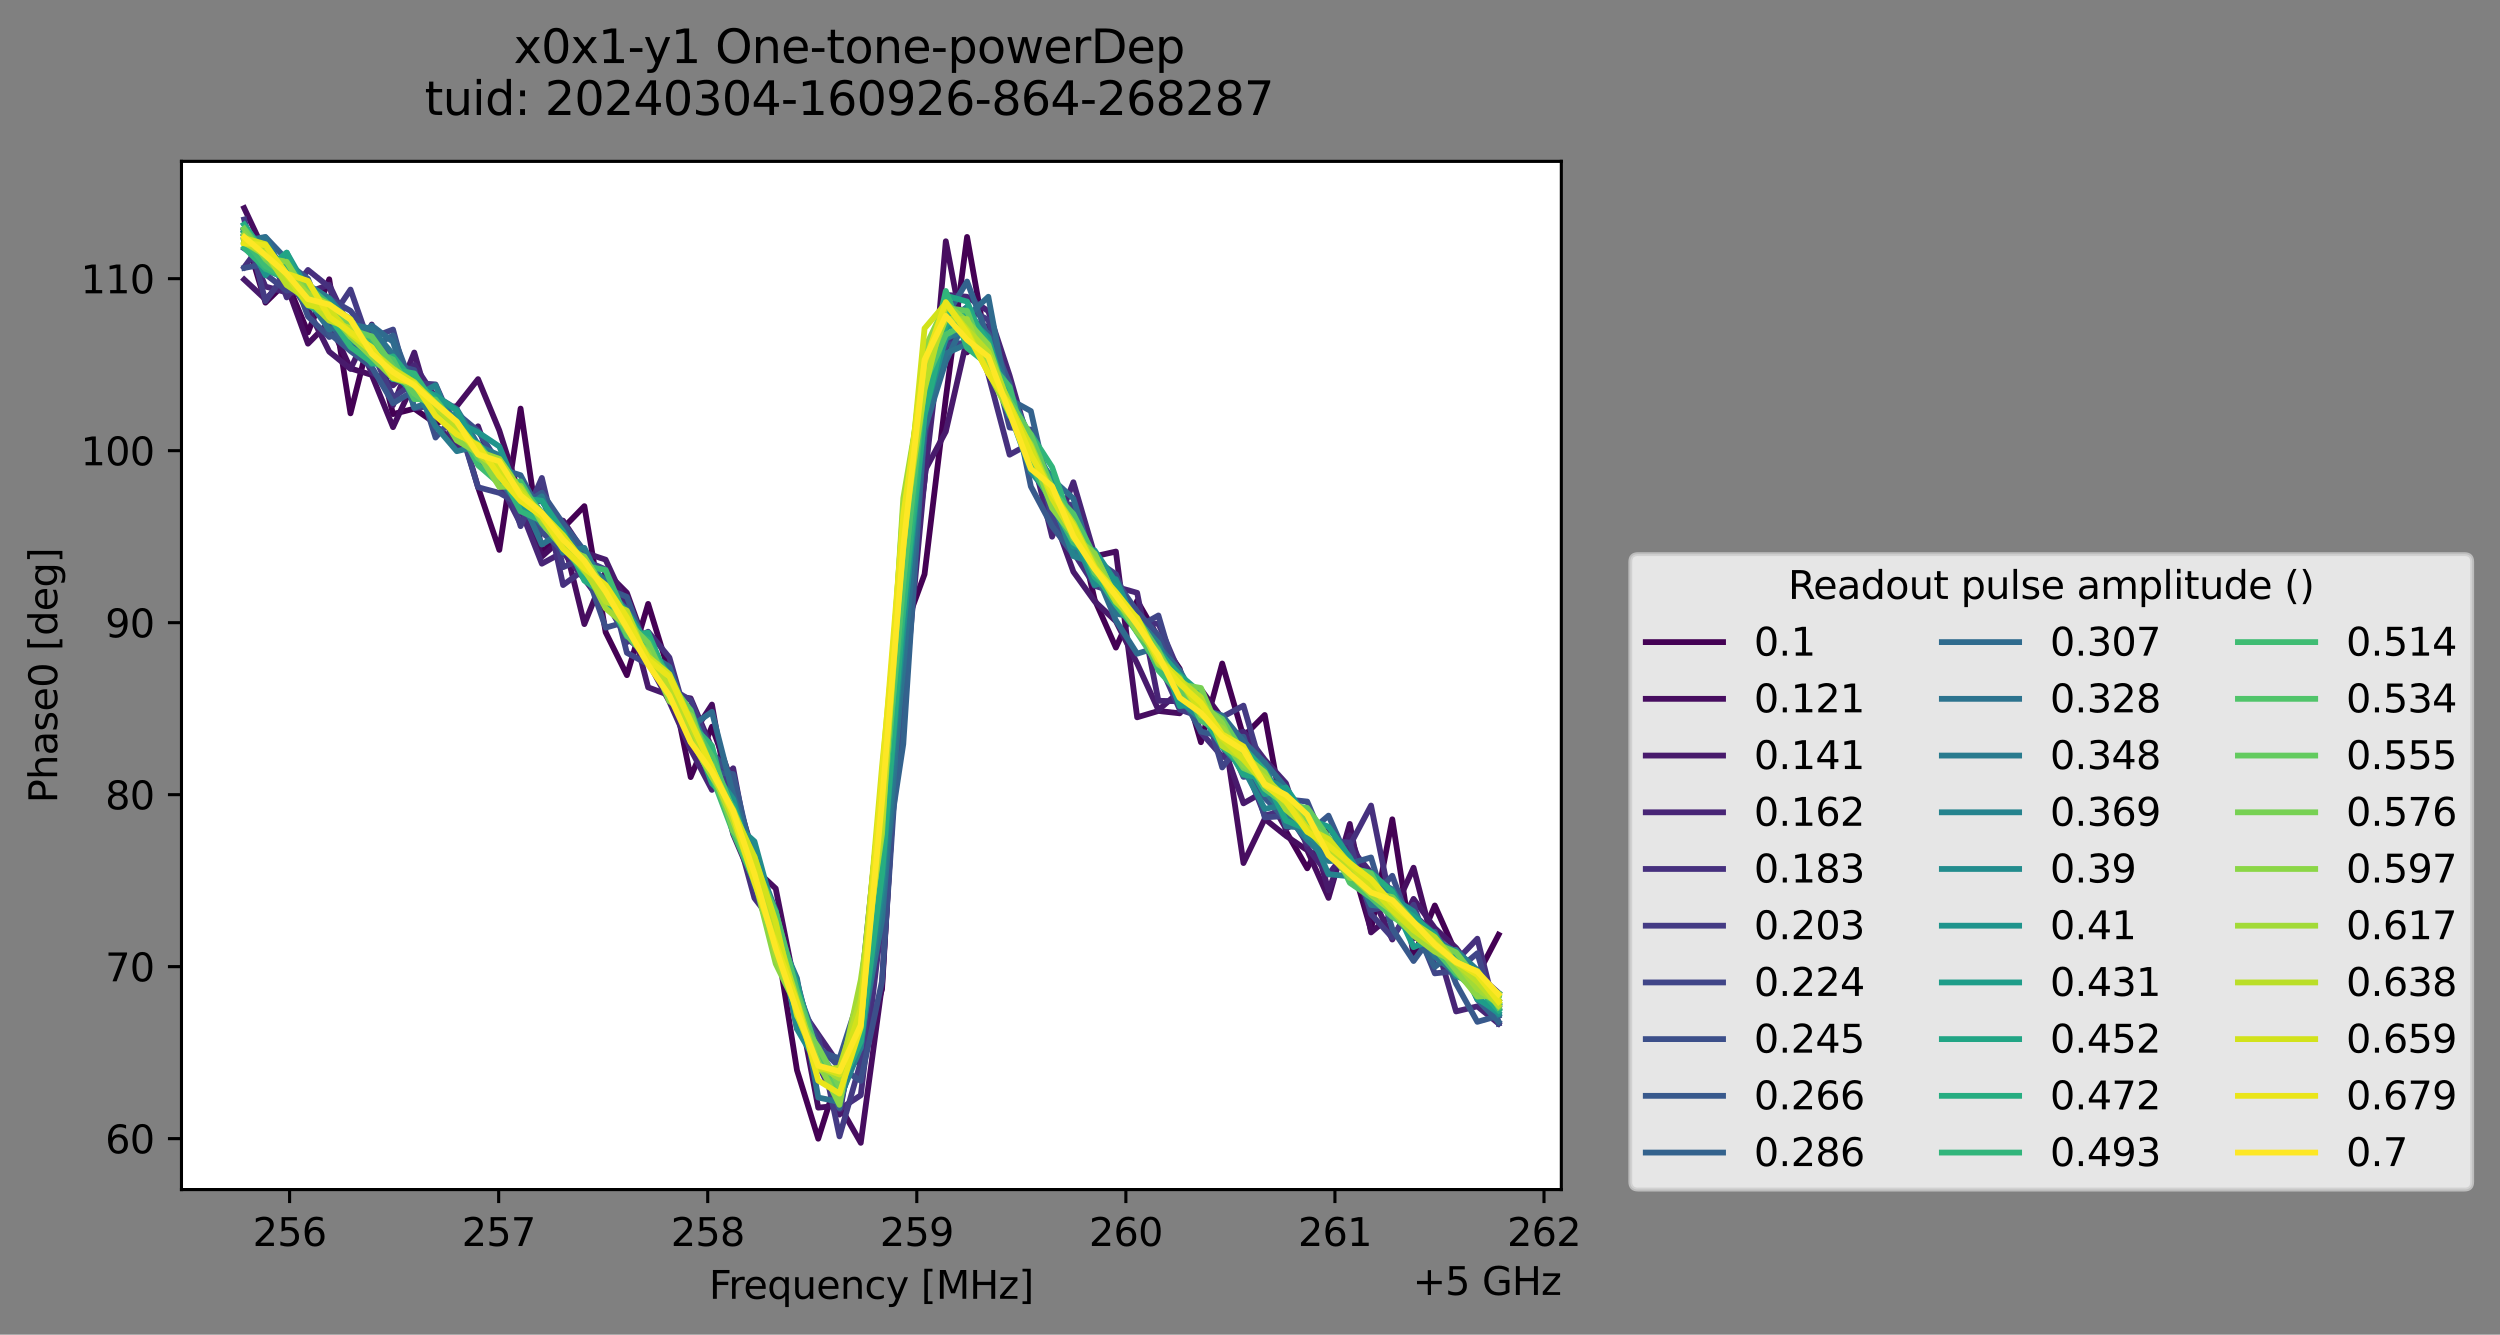<?xml version="1.0" encoding="utf-8" standalone="no"?>
<!DOCTYPE svg PUBLIC "-//W3C//DTD SVG 1.1//EN"
  "http://www.w3.org/Graphics/SVG/1.1/DTD/svg11.dtd">
<svg xmlns:xlink="http://www.w3.org/1999/xlink" width="647.026pt" height="345.428pt" viewBox="0 0 647.026 345.428" xmlns="http://www.w3.org/2000/svg" version="1.1">
 <rect x="0" y="0" width="647.026" height="345.428" fill="#808080" stroke="none"/>
 <defs>
  <style type="text/css">*{stroke-linejoin: round; stroke-linecap: butt}</style>
 </defs>
 <g id="figure_1">
  <g id="patch_1">
   <path d="M 0 345.428 
L 647.026 345.428 
L 647.026 -0 
L 0 -0 
L 0 345.428 
z
" style="fill: none; opacity: 0"/>
  </g>
  <g id="axes_1">
   <g id="patch_2">
    <path d="M 46.966 307.872 
L 404.086 307.872 
L 404.086 41.76 
L 46.966 41.76 
z
" style="fill: #ffffff"/>
   </g>
   <g id="matplotlib.axis_1">
    <g id="xtick_1">
     <g id="line2d_1">
      <defs>
       <path id="m472cf53673" d="M 0 0 
L 0 3.5 
" style="stroke: #000000; stroke-width: 0.8"/>
      </defs>
      <g>
       <use xlink:href="#m472cf53673" x="74.949" y="307.872" style="stroke: #000000; stroke-width: 0.8"/>
      </g>
     </g>
     <g id="text_1">
      <!-- 256 -->
      <g transform="translate(65.405 322.47) scale(0.1 -0.1)">
       <defs>
        <path id="DejaVuSans-32" d="M 1228 531 
L 3431 531 
L 3431 0 
L 469 0 
L 469 531 
Q 828 903 1448 1529 
Q 2069 2156 2228 2338 
Q 2531 2678 2651 2914 
Q 2772 3150 2772 3378 
Q 2772 3750 2511 3984 
Q 2250 4219 1831 4219 
Q 1534 4219 1204 4116 
Q 875 4013 500 3803 
L 500 4441 
Q 881 4594 1212 4672 
Q 1544 4750 1819 4750 
Q 2544 4750 2975 4387 
Q 3406 4025 3406 3419 
Q 3406 3131 3298 2873 
Q 3191 2616 2906 2266 
Q 2828 2175 2409 1742 
Q 1991 1309 1228 531 
z
" transform="scale(0.016)"/>
        <path id="DejaVuSans-35" d="M 691 4666 
L 3169 4666 
L 3169 4134 
L 1269 4134 
L 1269 2991 
Q 1406 3038 1543 3061 
Q 1681 3084 1819 3084 
Q 2600 3084 3056 2656 
Q 3513 2228 3513 1497 
Q 3513 744 3044 326 
Q 2575 -91 1722 -91 
Q 1428 -91 1123 -41 
Q 819 9 494 109 
L 494 744 
Q 775 591 1075 516 
Q 1375 441 1709 441 
Q 2250 441 2565 725 
Q 2881 1009 2881 1497 
Q 2881 1984 2565 2268 
Q 2250 2553 1709 2553 
Q 1456 2553 1204 2497 
Q 953 2441 691 2322 
L 691 4666 
z
" transform="scale(0.016)"/>
        <path id="DejaVuSans-36" d="M 2113 2584 
Q 1688 2584 1439 2293 
Q 1191 2003 1191 1497 
Q 1191 994 1439 701 
Q 1688 409 2113 409 
Q 2538 409 2786 701 
Q 3034 994 3034 1497 
Q 3034 2003 2786 2293 
Q 2538 2584 2113 2584 
z
M 3366 4563 
L 3366 3988 
Q 3128 4100 2886 4159 
Q 2644 4219 2406 4219 
Q 1781 4219 1451 3797 
Q 1122 3375 1075 2522 
Q 1259 2794 1537 2939 
Q 1816 3084 2150 3084 
Q 2853 3084 3261 2657 
Q 3669 2231 3669 1497 
Q 3669 778 3244 343 
Q 2819 -91 2113 -91 
Q 1303 -91 875 529 
Q 447 1150 447 2328 
Q 447 3434 972 4092 
Q 1497 4750 2381 4750 
Q 2619 4750 2861 4703 
Q 3103 4656 3366 4563 
z
" transform="scale(0.016)"/>
       </defs>
       <use xlink:href="#DejaVuSans-32"/>
       <use xlink:href="#DejaVuSans-35" x="63.623"/>
       <use xlink:href="#DejaVuSans-36" x="127.246"/>
      </g>
     </g>
    </g>
    <g id="xtick_2">
     <g id="line2d_2">
      <g>
       <use xlink:href="#m472cf53673" x="129.058" y="307.872" style="stroke: #000000; stroke-width: 0.8"/>
      </g>
     </g>
     <g id="text_2">
      <!-- 257 -->
      <g transform="translate(119.514 322.47) scale(0.1 -0.1)">
       <defs>
        <path id="DejaVuSans-37" d="M 525 4666 
L 3525 4666 
L 3525 4397 
L 1831 0 
L 1172 0 
L 2766 4134 
L 525 4134 
L 525 4666 
z
" transform="scale(0.016)"/>
       </defs>
       <use xlink:href="#DejaVuSans-32"/>
       <use xlink:href="#DejaVuSans-35" x="63.623"/>
       <use xlink:href="#DejaVuSans-37" x="127.246"/>
      </g>
     </g>
    </g>
    <g id="xtick_3">
     <g id="line2d_3">
      <g>
       <use xlink:href="#m472cf53673" x="183.167" y="307.872" style="stroke: #000000; stroke-width: 0.8"/>
      </g>
     </g>
     <g id="text_3">
      <!-- 258 -->
      <g transform="translate(173.623 322.47) scale(0.1 -0.1)">
       <defs>
        <path id="DejaVuSans-38" d="M 2034 2216 
Q 1584 2216 1326 1975 
Q 1069 1734 1069 1313 
Q 1069 891 1326 650 
Q 1584 409 2034 409 
Q 2484 409 2743 651 
Q 3003 894 3003 1313 
Q 3003 1734 2745 1975 
Q 2488 2216 2034 2216 
z
M 1403 2484 
Q 997 2584 770 2862 
Q 544 3141 544 3541 
Q 544 4100 942 4425 
Q 1341 4750 2034 4750 
Q 2731 4750 3128 4425 
Q 3525 4100 3525 3541 
Q 3525 3141 3298 2862 
Q 3072 2584 2669 2484 
Q 3125 2378 3379 2068 
Q 3634 1759 3634 1313 
Q 3634 634 3220 271 
Q 2806 -91 2034 -91 
Q 1263 -91 848 271 
Q 434 634 434 1313 
Q 434 1759 690 2068 
Q 947 2378 1403 2484 
z
M 1172 3481 
Q 1172 3119 1398 2916 
Q 1625 2713 2034 2713 
Q 2441 2713 2670 2916 
Q 2900 3119 2900 3481 
Q 2900 3844 2670 4047 
Q 2441 4250 2034 4250 
Q 1625 4250 1398 4047 
Q 1172 3844 1172 3481 
z
" transform="scale(0.016)"/>
       </defs>
       <use xlink:href="#DejaVuSans-32"/>
       <use xlink:href="#DejaVuSans-35" x="63.623"/>
       <use xlink:href="#DejaVuSans-38" x="127.246"/>
      </g>
     </g>
    </g>
    <g id="xtick_4">
     <g id="line2d_4">
      <g>
       <use xlink:href="#m472cf53673" x="237.276" y="307.872" style="stroke: #000000; stroke-width: 0.8"/>
      </g>
     </g>
     <g id="text_4">
      <!-- 259 -->
      <g transform="translate(227.732 322.47) scale(0.1 -0.1)">
       <defs>
        <path id="DejaVuSans-39" d="M 703 97 
L 703 672 
Q 941 559 1184 500 
Q 1428 441 1663 441 
Q 2288 441 2617 861 
Q 2947 1281 2994 2138 
Q 2813 1869 2534 1725 
Q 2256 1581 1919 1581 
Q 1219 1581 811 2004 
Q 403 2428 403 3163 
Q 403 3881 828 4315 
Q 1253 4750 1959 4750 
Q 2769 4750 3195 4129 
Q 3622 3509 3622 2328 
Q 3622 1225 3098 567 
Q 2575 -91 1691 -91 
Q 1453 -91 1209 -44 
Q 966 3 703 97 
z
M 1959 2075 
Q 2384 2075 2632 2365 
Q 2881 2656 2881 3163 
Q 2881 3666 2632 3958 
Q 2384 4250 1959 4250 
Q 1534 4250 1286 3958 
Q 1038 3666 1038 3163 
Q 1038 2656 1286 2365 
Q 1534 2075 1959 2075 
z
" transform="scale(0.016)"/>
       </defs>
       <use xlink:href="#DejaVuSans-32"/>
       <use xlink:href="#DejaVuSans-35" x="63.623"/>
       <use xlink:href="#DejaVuSans-39" x="127.246"/>
      </g>
     </g>
    </g>
    <g id="xtick_5">
     <g id="line2d_5">
      <g>
       <use xlink:href="#m472cf53673" x="291.385" y="307.872" style="stroke: #000000; stroke-width: 0.8"/>
      </g>
     </g>
     <g id="text_5">
      <!-- 260 -->
      <g transform="translate(281.841 322.47) scale(0.1 -0.1)">
       <defs>
        <path id="DejaVuSans-30" d="M 2034 4250 
Q 1547 4250 1301 3770 
Q 1056 3291 1056 2328 
Q 1056 1369 1301 889 
Q 1547 409 2034 409 
Q 2525 409 2770 889 
Q 3016 1369 3016 2328 
Q 3016 3291 2770 3770 
Q 2525 4250 2034 4250 
z
M 2034 4750 
Q 2819 4750 3233 4129 
Q 3647 3509 3647 2328 
Q 3647 1150 3233 529 
Q 2819 -91 2034 -91 
Q 1250 -91 836 529 
Q 422 1150 422 2328 
Q 422 3509 836 4129 
Q 1250 4750 2034 4750 
z
" transform="scale(0.016)"/>
       </defs>
       <use xlink:href="#DejaVuSans-32"/>
       <use xlink:href="#DejaVuSans-36" x="63.623"/>
       <use xlink:href="#DejaVuSans-30" x="127.246"/>
      </g>
     </g>
    </g>
    <g id="xtick_6">
     <g id="line2d_6">
      <g>
       <use xlink:href="#m472cf53673" x="345.494" y="307.872" style="stroke: #000000; stroke-width: 0.8"/>
      </g>
     </g>
     <g id="text_6">
      <!-- 261 -->
      <g transform="translate(335.95 322.47) scale(0.1 -0.1)">
       <defs>
        <path id="DejaVuSans-31" d="M 794 531 
L 1825 531 
L 1825 4091 
L 703 3866 
L 703 4441 
L 1819 4666 
L 2450 4666 
L 2450 531 
L 3481 531 
L 3481 0 
L 794 0 
L 794 531 
z
" transform="scale(0.016)"/>
       </defs>
       <use xlink:href="#DejaVuSans-32"/>
       <use xlink:href="#DejaVuSans-36" x="63.623"/>
       <use xlink:href="#DejaVuSans-31" x="127.246"/>
      </g>
     </g>
    </g>
    <g id="xtick_7">
     <g id="line2d_7">
      <g>
       <use xlink:href="#m472cf53673" x="399.603" y="307.872" style="stroke: #000000; stroke-width: 0.8"/>
      </g>
     </g>
     <g id="text_7">
      <!-- 262 -->
      <g transform="translate(390.059 322.47) scale(0.1 -0.1)">
       <use xlink:href="#DejaVuSans-32"/>
       <use xlink:href="#DejaVuSans-36" x="63.623"/>
       <use xlink:href="#DejaVuSans-32" x="127.246"/>
      </g>
     </g>
    </g>
    <g id="text_8">
     <!-- Frequency [MHz] -->
     <g transform="translate(183.507 336.149) scale(0.1 -0.1)">
      <defs>
       <path id="DejaVuSans-46" d="M 628 4666 
L 3309 4666 
L 3309 4134 
L 1259 4134 
L 1259 2759 
L 3109 2759 
L 3109 2228 
L 1259 2228 
L 1259 0 
L 628 0 
L 628 4666 
z
" transform="scale(0.016)"/>
       <path id="DejaVuSans-72" d="M 2631 2963 
Q 2534 3019 2420 3045 
Q 2306 3072 2169 3072 
Q 1681 3072 1420 2755 
Q 1159 2438 1159 1844 
L 1159 0 
L 581 0 
L 581 3500 
L 1159 3500 
L 1159 2956 
Q 1341 3275 1631 3429 
Q 1922 3584 2338 3584 
Q 2397 3584 2469 3576 
Q 2541 3569 2628 3553 
L 2631 2963 
z
" transform="scale(0.016)"/>
       <path id="DejaVuSans-65" d="M 3597 1894 
L 3597 1613 
L 953 1613 
Q 991 1019 1311 708 
Q 1631 397 2203 397 
Q 2534 397 2845 478 
Q 3156 559 3463 722 
L 3463 178 
Q 3153 47 2828 -22 
Q 2503 -91 2169 -91 
Q 1331 -91 842 396 
Q 353 884 353 1716 
Q 353 2575 817 3079 
Q 1281 3584 2069 3584 
Q 2775 3584 3186 3129 
Q 3597 2675 3597 1894 
z
M 3022 2063 
Q 3016 2534 2758 2815 
Q 2500 3097 2075 3097 
Q 1594 3097 1305 2825 
Q 1016 2553 972 2059 
L 3022 2063 
z
" transform="scale(0.016)"/>
       <path id="DejaVuSans-71" d="M 947 1747 
Q 947 1113 1208 752 
Q 1469 391 1925 391 
Q 2381 391 2643 752 
Q 2906 1113 2906 1747 
Q 2906 2381 2643 2742 
Q 2381 3103 1925 3103 
Q 1469 3103 1208 2742 
Q 947 2381 947 1747 
z
M 2906 525 
Q 2725 213 2448 61 
Q 2172 -91 1784 -91 
Q 1150 -91 751 415 
Q 353 922 353 1747 
Q 353 2572 751 3078 
Q 1150 3584 1784 3584 
Q 2172 3584 2448 3432 
Q 2725 3281 2906 2969 
L 2906 3500 
L 3481 3500 
L 3481 -1331 
L 2906 -1331 
L 2906 525 
z
" transform="scale(0.016)"/>
       <path id="DejaVuSans-75" d="M 544 1381 
L 544 3500 
L 1119 3500 
L 1119 1403 
Q 1119 906 1312 657 
Q 1506 409 1894 409 
Q 2359 409 2629 706 
Q 2900 1003 2900 1516 
L 2900 3500 
L 3475 3500 
L 3475 0 
L 2900 0 
L 2900 538 
Q 2691 219 2414 64 
Q 2138 -91 1772 -91 
Q 1169 -91 856 284 
Q 544 659 544 1381 
z
M 1991 3584 
L 1991 3584 
z
" transform="scale(0.016)"/>
       <path id="DejaVuSans-6e" d="M 3513 2113 
L 3513 0 
L 2938 0 
L 2938 2094 
Q 2938 2591 2744 2837 
Q 2550 3084 2163 3084 
Q 1697 3084 1428 2787 
Q 1159 2491 1159 1978 
L 1159 0 
L 581 0 
L 581 3500 
L 1159 3500 
L 1159 2956 
Q 1366 3272 1645 3428 
Q 1925 3584 2291 3584 
Q 2894 3584 3203 3211 
Q 3513 2838 3513 2113 
z
" transform="scale(0.016)"/>
       <path id="DejaVuSans-63" d="M 3122 3366 
L 3122 2828 
Q 2878 2963 2633 3030 
Q 2388 3097 2138 3097 
Q 1578 3097 1268 2742 
Q 959 2388 959 1747 
Q 959 1106 1268 751 
Q 1578 397 2138 397 
Q 2388 397 2633 464 
Q 2878 531 3122 666 
L 3122 134 
Q 2881 22 2623 -34 
Q 2366 -91 2075 -91 
Q 1284 -91 818 406 
Q 353 903 353 1747 
Q 353 2603 823 3093 
Q 1294 3584 2113 3584 
Q 2378 3584 2631 3529 
Q 2884 3475 3122 3366 
z
" transform="scale(0.016)"/>
       <path id="DejaVuSans-79" d="M 2059 -325 
Q 1816 -950 1584 -1140 
Q 1353 -1331 966 -1331 
L 506 -1331 
L 506 -850 
L 844 -850 
Q 1081 -850 1212 -737 
Q 1344 -625 1503 -206 
L 1606 56 
L 191 3500 
L 800 3500 
L 1894 763 
L 2988 3500 
L 3597 3500 
L 2059 -325 
z
" transform="scale(0.016)"/>
       <path id="DejaVuSans-20" transform="scale(0.016)"/>
       <path id="DejaVuSans-5b" d="M 550 4863 
L 1875 4863 
L 1875 4416 
L 1125 4416 
L 1125 -397 
L 1875 -397 
L 1875 -844 
L 550 -844 
L 550 4863 
z
" transform="scale(0.016)"/>
       <path id="DejaVuSans-4d" d="M 628 4666 
L 1569 4666 
L 2759 1491 
L 3956 4666 
L 4897 4666 
L 4897 0 
L 4281 0 
L 4281 4097 
L 3078 897 
L 2444 897 
L 1241 4097 
L 1241 0 
L 628 0 
L 628 4666 
z
" transform="scale(0.016)"/>
       <path id="DejaVuSans-48" d="M 628 4666 
L 1259 4666 
L 1259 2753 
L 3553 2753 
L 3553 4666 
L 4184 4666 
L 4184 0 
L 3553 0 
L 3553 2222 
L 1259 2222 
L 1259 0 
L 628 0 
L 628 4666 
z
" transform="scale(0.016)"/>
       <path id="DejaVuSans-7a" d="M 353 3500 
L 3084 3500 
L 3084 2975 
L 922 459 
L 3084 459 
L 3084 0 
L 275 0 
L 275 525 
L 2438 3041 
L 353 3041 
L 353 3500 
z
" transform="scale(0.016)"/>
       <path id="DejaVuSans-5d" d="M 1947 4863 
L 1947 -844 
L 622 -844 
L 622 -397 
L 1369 -397 
L 1369 4416 
L 622 4416 
L 622 4863 
L 1947 4863 
z
" transform="scale(0.016)"/>
      </defs>
      <use xlink:href="#DejaVuSans-46"/>
      <use xlink:href="#DejaVuSans-72" x="50.27"/>
      <use xlink:href="#DejaVuSans-65" x="89.133"/>
      <use xlink:href="#DejaVuSans-71" x="150.656"/>
      <use xlink:href="#DejaVuSans-75" x="214.133"/>
      <use xlink:href="#DejaVuSans-65" x="277.512"/>
      <use xlink:href="#DejaVuSans-6e" x="339.035"/>
      <use xlink:href="#DejaVuSans-63" x="402.414"/>
      <use xlink:href="#DejaVuSans-79" x="457.395"/>
      <use xlink:href="#DejaVuSans-20" x="516.574"/>
      <use xlink:href="#DejaVuSans-5b" x="548.361"/>
      <use xlink:href="#DejaVuSans-4d" x="587.375"/>
      <use xlink:href="#DejaVuSans-48" x="673.654"/>
      <use xlink:href="#DejaVuSans-7a" x="748.85"/>
      <use xlink:href="#DejaVuSans-5d" x="801.34"/>
     </g>
    </g>
    <g id="text_9">
     <!-- +5 GHz -->
     <g transform="translate(365.648 335.149) scale(0.1 -0.1)">
      <defs>
       <path id="DejaVuSans-2b" d="M 2944 4013 
L 2944 2272 
L 4684 2272 
L 4684 1741 
L 2944 1741 
L 2944 0 
L 2419 0 
L 2419 1741 
L 678 1741 
L 678 2272 
L 2419 2272 
L 2419 4013 
L 2944 4013 
z
" transform="scale(0.016)"/>
       <path id="DejaVuSans-47" d="M 3809 666 
L 3809 1919 
L 2778 1919 
L 2778 2438 
L 4434 2438 
L 4434 434 
Q 4069 175 3628 42 
Q 3188 -91 2688 -91 
Q 1594 -91 976 548 
Q 359 1188 359 2328 
Q 359 3472 976 4111 
Q 1594 4750 2688 4750 
Q 3144 4750 3555 4637 
Q 3966 4525 4313 4306 
L 4313 3634 
Q 3963 3931 3569 4081 
Q 3175 4231 2741 4231 
Q 1884 4231 1454 3753 
Q 1025 3275 1025 2328 
Q 1025 1384 1454 906 
Q 1884 428 2741 428 
Q 3075 428 3337 486 
Q 3600 544 3809 666 
z
" transform="scale(0.016)"/>
      </defs>
      <use xlink:href="#DejaVuSans-2b"/>
      <use xlink:href="#DejaVuSans-35" x="83.789"/>
      <use xlink:href="#DejaVuSans-20" x="147.412"/>
      <use xlink:href="#DejaVuSans-47" x="179.199"/>
      <use xlink:href="#DejaVuSans-48" x="256.689"/>
      <use xlink:href="#DejaVuSans-7a" x="331.885"/>
     </g>
    </g>
   </g>
   <g id="matplotlib.axis_2">
    <g id="ytick_1">
     <g id="line2d_8">
      <defs>
       <path id="m4229f5c593" d="M 0 0 
L -3.5 0 
" style="stroke: #000000; stroke-width: 0.8"/>
      </defs>
      <g>
       <use xlink:href="#m4229f5c593" x="46.966" y="294.689" style="stroke: #000000; stroke-width: 0.8"/>
      </g>
     </g>
     <g id="text_10">
      <!-- 60 -->
      <g transform="translate(27.241 298.488) scale(0.1 -0.1)">
       <use xlink:href="#DejaVuSans-36"/>
       <use xlink:href="#DejaVuSans-30" x="63.623"/>
      </g>
     </g>
    </g>
    <g id="ytick_2">
     <g id="line2d_9">
      <g>
       <use xlink:href="#m4229f5c593" x="46.966" y="250.176" style="stroke: #000000; stroke-width: 0.8"/>
      </g>
     </g>
     <g id="text_11">
      <!-- 70 -->
      <g transform="translate(27.241 253.975) scale(0.1 -0.1)">
       <use xlink:href="#DejaVuSans-37"/>
       <use xlink:href="#DejaVuSans-30" x="63.623"/>
      </g>
     </g>
    </g>
    <g id="ytick_3">
     <g id="line2d_10">
      <g>
       <use xlink:href="#m4229f5c593" x="46.966" y="205.663" style="stroke: #000000; stroke-width: 0.8"/>
      </g>
     </g>
     <g id="text_12">
      <!-- 80 -->
      <g transform="translate(27.241 209.462) scale(0.1 -0.1)">
       <use xlink:href="#DejaVuSans-38"/>
       <use xlink:href="#DejaVuSans-30" x="63.623"/>
      </g>
     </g>
    </g>
    <g id="ytick_4">
     <g id="line2d_11">
      <g>
       <use xlink:href="#m4229f5c593" x="46.966" y="161.149" style="stroke: #000000; stroke-width: 0.8"/>
      </g>
     </g>
     <g id="text_13">
      <!-- 90 -->
      <g transform="translate(27.241 164.949) scale(0.1 -0.1)">
       <use xlink:href="#DejaVuSans-39"/>
       <use xlink:href="#DejaVuSans-30" x="63.623"/>
      </g>
     </g>
    </g>
    <g id="ytick_5">
     <g id="line2d_12">
      <g>
       <use xlink:href="#m4229f5c593" x="46.966" y="116.636" style="stroke: #000000; stroke-width: 0.8"/>
      </g>
     </g>
     <g id="text_14">
      <!-- 100 -->
      <g transform="translate(20.878 120.435) scale(0.1 -0.1)">
       <use xlink:href="#DejaVuSans-31"/>
       <use xlink:href="#DejaVuSans-30" x="63.623"/>
       <use xlink:href="#DejaVuSans-30" x="127.246"/>
      </g>
     </g>
    </g>
    <g id="ytick_6">
     <g id="line2d_13">
      <g>
       <use xlink:href="#m4229f5c593" x="46.966" y="72.123" style="stroke: #000000; stroke-width: 0.8"/>
      </g>
     </g>
     <g id="text_15">
      <!-- 110 -->
      <g transform="translate(20.878 75.922) scale(0.1 -0.1)">
       <use xlink:href="#DejaVuSans-31"/>
       <use xlink:href="#DejaVuSans-31" x="63.623"/>
       <use xlink:href="#DejaVuSans-30" x="127.246"/>
      </g>
     </g>
    </g>
    <g id="text_16">
     <!-- Phase0 [deg] -->
     <g transform="translate(14.798 207.842) rotate(-90) scale(0.1 -0.1)">
      <defs>
       <path id="DejaVuSans-50" d="M 1259 4147 
L 1259 2394 
L 2053 2394 
Q 2494 2394 2734 2622 
Q 2975 2850 2975 3272 
Q 2975 3691 2734 3919 
Q 2494 4147 2053 4147 
L 1259 4147 
z
M 628 4666 
L 2053 4666 
Q 2838 4666 3239 4311 
Q 3641 3956 3641 3272 
Q 3641 2581 3239 2228 
Q 2838 1875 2053 1875 
L 1259 1875 
L 1259 0 
L 628 0 
L 628 4666 
z
" transform="scale(0.016)"/>
       <path id="DejaVuSans-68" d="M 3513 2113 
L 3513 0 
L 2938 0 
L 2938 2094 
Q 2938 2591 2744 2837 
Q 2550 3084 2163 3084 
Q 1697 3084 1428 2787 
Q 1159 2491 1159 1978 
L 1159 0 
L 581 0 
L 581 4863 
L 1159 4863 
L 1159 2956 
Q 1366 3272 1645 3428 
Q 1925 3584 2291 3584 
Q 2894 3584 3203 3211 
Q 3513 2838 3513 2113 
z
" transform="scale(0.016)"/>
       <path id="DejaVuSans-61" d="M 2194 1759 
Q 1497 1759 1228 1600 
Q 959 1441 959 1056 
Q 959 750 1161 570 
Q 1363 391 1709 391 
Q 2188 391 2477 730 
Q 2766 1069 2766 1631 
L 2766 1759 
L 2194 1759 
z
M 3341 1997 
L 3341 0 
L 2766 0 
L 2766 531 
Q 2569 213 2275 61 
Q 1981 -91 1556 -91 
Q 1019 -91 701 211 
Q 384 513 384 1019 
Q 384 1609 779 1909 
Q 1175 2209 1959 2209 
L 2766 2209 
L 2766 2266 
Q 2766 2663 2505 2880 
Q 2244 3097 1772 3097 
Q 1472 3097 1187 3025 
Q 903 2953 641 2809 
L 641 3341 
Q 956 3463 1253 3523 
Q 1550 3584 1831 3584 
Q 2591 3584 2966 3190 
Q 3341 2797 3341 1997 
z
" transform="scale(0.016)"/>
       <path id="DejaVuSans-73" d="M 2834 3397 
L 2834 2853 
Q 2591 2978 2328 3040 
Q 2066 3103 1784 3103 
Q 1356 3103 1142 2972 
Q 928 2841 928 2578 
Q 928 2378 1081 2264 
Q 1234 2150 1697 2047 
L 1894 2003 
Q 2506 1872 2764 1633 
Q 3022 1394 3022 966 
Q 3022 478 2636 193 
Q 2250 -91 1575 -91 
Q 1294 -91 989 -36 
Q 684 19 347 128 
L 347 722 
Q 666 556 975 473 
Q 1284 391 1588 391 
Q 1994 391 2212 530 
Q 2431 669 2431 922 
Q 2431 1156 2273 1281 
Q 2116 1406 1581 1522 
L 1381 1569 
Q 847 1681 609 1914 
Q 372 2147 372 2553 
Q 372 3047 722 3315 
Q 1072 3584 1716 3584 
Q 2034 3584 2315 3537 
Q 2597 3491 2834 3397 
z
" transform="scale(0.016)"/>
       <path id="DejaVuSans-64" d="M 2906 2969 
L 2906 4863 
L 3481 4863 
L 3481 0 
L 2906 0 
L 2906 525 
Q 2725 213 2448 61 
Q 2172 -91 1784 -91 
Q 1150 -91 751 415 
Q 353 922 353 1747 
Q 353 2572 751 3078 
Q 1150 3584 1784 3584 
Q 2172 3584 2448 3432 
Q 2725 3281 2906 2969 
z
M 947 1747 
Q 947 1113 1208 752 
Q 1469 391 1925 391 
Q 2381 391 2643 752 
Q 2906 1113 2906 1747 
Q 2906 2381 2643 2742 
Q 2381 3103 1925 3103 
Q 1469 3103 1208 2742 
Q 947 2381 947 1747 
z
" transform="scale(0.016)"/>
       <path id="DejaVuSans-67" d="M 2906 1791 
Q 2906 2416 2648 2759 
Q 2391 3103 1925 3103 
Q 1463 3103 1205 2759 
Q 947 2416 947 1791 
Q 947 1169 1205 825 
Q 1463 481 1925 481 
Q 2391 481 2648 825 
Q 2906 1169 2906 1791 
z
M 3481 434 
Q 3481 -459 3084 -895 
Q 2688 -1331 1869 -1331 
Q 1566 -1331 1297 -1286 
Q 1028 -1241 775 -1147 
L 775 -588 
Q 1028 -725 1275 -790 
Q 1522 -856 1778 -856 
Q 2344 -856 2625 -561 
Q 2906 -266 2906 331 
L 2906 616 
Q 2728 306 2450 153 
Q 2172 0 1784 0 
Q 1141 0 747 490 
Q 353 981 353 1791 
Q 353 2603 747 3093 
Q 1141 3584 1784 3584 
Q 2172 3584 2450 3431 
Q 2728 3278 2906 2969 
L 2906 3500 
L 3481 3500 
L 3481 434 
z
" transform="scale(0.016)"/>
      </defs>
      <use xlink:href="#DejaVuSans-50"/>
      <use xlink:href="#DejaVuSans-68" x="60.303"/>
      <use xlink:href="#DejaVuSans-61" x="123.682"/>
      <use xlink:href="#DejaVuSans-73" x="184.961"/>
      <use xlink:href="#DejaVuSans-65" x="237.061"/>
      <use xlink:href="#DejaVuSans-30" x="298.584"/>
      <use xlink:href="#DejaVuSans-20" x="362.207"/>
      <use xlink:href="#DejaVuSans-5b" x="393.994"/>
      <use xlink:href="#DejaVuSans-64" x="433.008"/>
      <use xlink:href="#DejaVuSans-65" x="496.484"/>
      <use xlink:href="#DejaVuSans-67" x="558.008"/>
      <use xlink:href="#DejaVuSans-5d" x="621.484"/>
     </g>
    </g>
   </g>
   <g id="line2d_14">
    <path d="M 63.198 59.806 
L 68.701 78.327 
L 74.204 72.902 
L 79.706 86.04 
L 85.209 72.283 
L 90.711 106.975 
L 96.214 85.106 
L 101.717 107.173 
L 107.219 105.76 
L 112.722 109.601 
L 118.225 107.448 
L 123.727 126.139 
L 129.23 142.317 
L 134.732 105.752 
L 140.235 143.318 
L 145.738 136.67 
L 151.24 131.001 
L 156.743 163.631 
L 162.246 174.735 
L 167.748 156.297 
L 173.251 174.161 
L 178.753 201.121 
L 184.256 188.071 
L 189.759 203.335 
L 195.261 221.846 
L 200.764 242.278 
L 206.266 276.971 
L 211.769 294.707 
L 217.272 277.342 
L 222.774 274.074 
L 228.277 256.023 
L 233.78 163.624 
L 239.282 148.626 
L 244.785 103.055 
L 250.287 61.327 
L 255.79 92.263 
L 261.293 105.502 
L 266.795 120.197 
L 272.298 132.293 
L 277.801 131.32 
L 283.303 155.193 
L 288.806 167.603 
L 294.308 155.492 
L 299.811 165.016 
L 305.314 173.064 
L 310.816 192.094 
L 316.319 171.724 
L 321.821 190.615 
L 327.324 185.049 
L 332.827 215.148 
L 338.329 224.722 
L 343.832 214.017 
L 349.335 221.829 
L 354.837 240.706 
L 360.34 212.047 
L 365.842 247.365 
L 371.345 234.352 
L 376.848 246.719 
L 382.35 252.415 
L 387.853 241.917 
" clip-path="url(#p2de9caec16)" style="fill: none; stroke: #440154; stroke-width: 1.5; stroke-linecap: square"/>
   </g>
   <g id="line2d_15">
    <path d="M 63.198 53.856 
L 68.701 65.557 
L 74.204 73.861 
L 79.706 88.946 
L 85.209 83.371 
L 90.711 95.352 
L 96.214 97.027 
L 101.717 110.552 
L 107.219 98.625 
L 112.722 106.031 
L 118.225 105.108 
L 123.727 98.123 
L 129.23 111.417 
L 134.732 128.841 
L 140.235 144.051 
L 145.738 139.092 
L 151.24 161.525 
L 156.743 147.923 
L 162.246 153.424 
L 167.748 168.653 
L 173.251 176.546 
L 178.753 190.792 
L 184.256 182.351 
L 189.759 213.686 
L 195.261 224.858 
L 200.764 229.952 
L 206.266 257.609 
L 211.769 286.674 
L 217.272 286.128 
L 222.774 295.776 
L 228.277 254.933 
L 233.78 165.221 
L 239.282 124.548 
L 244.785 62.441 
L 250.287 91.199 
L 255.79 84.315 
L 261.293 103.466 
L 266.795 114.025 
L 272.298 133.333 
L 277.801 134.099 
L 283.303 143.995 
L 288.806 142.746 
L 294.308 185.645 
L 299.811 184 
L 305.314 184.612 
L 310.816 178.42 
L 316.319 185.925 
L 321.821 223.366 
L 327.324 211.935 
L 332.827 216.331 
L 338.329 220.036 
L 343.832 232.382 
L 349.335 213.241 
L 354.837 241.318 
L 360.34 236.7 
L 365.842 224.575 
L 371.345 245.631 
L 376.848 246.604 
L 382.35 255.002 
L 387.853 260.399 
" clip-path="url(#p2de9caec16)" style="fill: none; stroke: #470d60; stroke-width: 1.5; stroke-linecap: square"/>
   </g>
   <g id="line2d_16">
    <path d="M 63.198 72.345 
L 68.701 77.484 
L 74.204 71.791 
L 79.706 80.046 
L 85.209 91.018 
L 90.711 95.466 
L 96.214 83.987 
L 101.717 104.871 
L 107.219 91.24 
L 112.722 110.2 
L 118.225 114.883 
L 123.727 110.333 
L 129.23 125.609 
L 134.732 132.411 
L 140.235 134.061 
L 145.738 134.754 
L 151.24 143.029 
L 156.743 144.851 
L 162.246 156.811 
L 167.748 177.896 
L 173.251 179.941 
L 178.753 180.74 
L 184.256 193.654 
L 189.759 215.925 
L 195.261 228.859 
L 200.764 238.497 
L 206.266 266.175 
L 211.769 268.401 
L 217.272 288.466 
L 222.774 256.857 
L 228.277 203.315 
L 233.78 165.898 
L 239.282 121.95 
L 244.785 111.684 
L 250.287 87.707 
L 255.79 95.332 
L 261.293 101.818 
L 266.795 119.512 
L 272.298 132.709 
L 277.801 147.968 
L 283.303 155.618 
L 288.806 160.791 
L 294.308 171.71 
L 299.811 183.755 
L 305.314 178.951 
L 310.816 180.664 
L 316.319 192.315 
L 321.821 207.912 
L 327.324 204.783 
L 332.827 214.499 
L 338.329 211.01 
L 343.832 230.429 
L 349.335 216.179 
L 354.837 231.266 
L 360.34 243.161 
L 365.842 232.643 
L 371.345 240.211 
L 376.848 245.314 
L 382.35 252.559 
L 387.853 261.045 
" clip-path="url(#p2de9caec16)" style="fill: none; stroke: #481a6c; stroke-width: 1.5; stroke-linecap: square"/>
   </g>
   <g id="line2d_17">
    <path d="M 63.198 61.051 
L 68.701 74.158 
L 74.204 75.682 
L 79.706 75.683 
L 85.209 73.673 
L 90.711 85.198 
L 96.214 96.398 
L 101.717 99.724 
L 107.219 94.44 
L 112.722 102.857 
L 118.225 115.776 
L 123.727 114.693 
L 129.23 125.459 
L 134.732 131.854 
L 140.235 145.888 
L 145.738 142.914 
L 151.24 149.882 
L 156.743 157.253 
L 162.246 155.037 
L 167.748 171.341 
L 173.251 181.627 
L 178.753 193.941 
L 184.256 204.434 
L 189.759 198.839 
L 195.261 227.889 
L 200.764 243.875 
L 206.266 259.669 
L 211.769 267.718 
L 217.272 275.686 
L 222.774 267.912 
L 228.277 215.128 
L 233.78 183.094 
L 239.282 123.989 
L 244.785 76.295 
L 250.287 76.805 
L 255.79 80.529 
L 261.293 97.192 
L 266.795 116.32 
L 272.298 138.901 
L 277.801 124.81 
L 283.303 143.606 
L 288.806 151.861 
L 294.308 153.433 
L 299.811 181.369 
L 305.314 181.504 
L 310.816 182.913 
L 316.319 191.199 
L 321.821 189.346 
L 327.324 196.633 
L 332.827 202.713 
L 338.329 219.361 
L 343.832 226.32 
L 349.335 219.222 
L 354.837 225.862 
L 360.34 234.057 
L 365.842 242.761 
L 371.345 242.902 
L 376.848 261.772 
L 382.35 260.453 
L 387.853 264.919 
" clip-path="url(#p2de9caec16)" style="fill: none; stroke: #482576; stroke-width: 1.5; stroke-linecap: square"/>
   </g>
   <g id="line2d_18">
    <path d="M 63.198 69.177 
L 68.701 61.766 
L 74.204 76.975 
L 79.706 69.868 
L 85.209 74.305 
L 90.711 85.72 
L 96.214 86.789 
L 101.717 98.09 
L 107.219 99.394 
L 112.722 103.118 
L 118.225 108.806 
L 123.727 118.382 
L 129.23 124.809 
L 134.732 135.572 
L 140.235 126.231 
L 145.738 151.418 
L 151.24 147.372 
L 156.743 151.848 
L 162.246 166.19 
L 167.748 163.492 
L 173.251 170.179 
L 178.753 189.44 
L 184.256 197.465 
L 189.759 212.222 
L 195.261 232.446 
L 200.764 239.563 
L 206.266 253.944 
L 211.769 275.493 
L 217.272 287.102 
L 222.774 283.461 
L 228.277 237.989 
L 233.78 176.906 
L 239.282 96.346 
L 244.785 90.19 
L 250.287 79.722 
L 255.79 96.932 
L 261.293 117.679 
L 266.795 114.686 
L 272.298 130.463 
L 277.801 142.933 
L 283.303 151.559 
L 288.806 152.54 
L 294.308 161.623 
L 299.811 161.39 
L 305.314 174.215 
L 310.816 189.55 
L 316.319 195.822 
L 321.821 197.087 
L 327.324 211.068 
L 332.827 209.682 
L 338.329 218.371 
L 343.832 218.471 
L 349.335 218.851 
L 354.837 208.484 
L 360.34 235.738 
L 365.842 236.8 
L 371.345 241.529 
L 376.848 248.687 
L 382.35 242.945 
L 387.853 264.86 
" clip-path="url(#p2de9caec16)" style="fill: none; stroke: #46307e; stroke-width: 1.5; stroke-linecap: square"/>
   </g>
   <g id="line2d_19">
    <path d="M 63.198 56.793 
L 68.701 77.952 
L 74.204 70.453 
L 79.706 73.695 
L 85.209 83.18 
L 90.711 74.947 
L 96.214 90.745 
L 101.717 102.835 
L 107.219 99.087 
L 112.722 99.491 
L 118.225 111.897 
L 123.727 115.421 
L 129.23 118.329 
L 134.732 136.174 
L 140.235 123.698 
L 145.738 146.794 
L 151.24 144.38 
L 156.743 155.505 
L 162.246 165.227 
L 167.748 169.551 
L 173.251 177.962 
L 178.753 181.235 
L 184.256 194.824 
L 189.759 206.75 
L 195.261 229.674 
L 200.764 244.95 
L 206.266 261.181 
L 211.769 268.328 
L 217.272 294.106 
L 222.774 274.826 
L 228.277 231.723 
L 233.78 175.489 
L 239.282 113.214 
L 244.785 81.977 
L 250.287 79.857 
L 255.79 82.799 
L 261.293 100.471 
L 266.795 115.308 
L 272.298 129.022 
L 277.801 130.913 
L 283.303 151.62 
L 288.806 153.301 
L 294.308 158.74 
L 299.811 171.211 
L 305.314 183.63 
L 310.816 185.574 
L 316.319 185.571 
L 321.821 182.625 
L 327.324 201.537 
L 332.827 209.343 
L 338.329 216.236 
L 343.832 217.606 
L 349.335 218.081 
L 354.837 236.58 
L 360.34 242.674 
L 365.842 234.152 
L 371.345 250.024 
L 376.848 246.396 
L 382.35 252.059 
L 387.853 256.987 
" clip-path="url(#p2de9caec16)" style="fill: none; stroke: #443b84; stroke-width: 1.5; stroke-linecap: square"/>
   </g>
   <g id="line2d_20">
    <path d="M 63.198 59.773 
L 68.701 70.97 
L 74.204 75.217 
L 79.706 73.945 
L 85.209 77.322 
L 90.711 80.443 
L 96.214 87.398 
L 101.717 85.286 
L 107.219 105.637 
L 112.722 104.897 
L 118.225 108.264 
L 123.727 126.11 
L 129.23 127.562 
L 134.732 130.651 
L 140.235 129.586 
L 145.738 138.616 
L 151.24 145.01 
L 156.743 147.381 
L 162.246 168.954 
L 167.748 171.921 
L 173.251 177.945 
L 178.753 186.021 
L 184.256 195.209 
L 189.759 211.271 
L 195.261 220.548 
L 200.764 242.31 
L 206.266 261.632 
L 211.769 271.514 
L 217.272 280.449 
L 222.774 262.836 
L 228.277 239.344 
L 233.78 156.807 
L 239.282 108.466 
L 244.785 89.221 
L 250.287 88.667 
L 255.79 88.264 
L 261.293 110.644 
L 266.795 111.187 
L 272.298 134.193 
L 277.801 141.139 
L 283.303 144.781 
L 288.806 148.617 
L 294.308 162.366 
L 299.811 159.287 
L 305.314 177.986 
L 310.816 179.468 
L 316.319 198.619 
L 321.821 191.578 
L 327.324 211.548 
L 332.827 211.174 
L 338.329 214.617 
L 343.832 219.306 
L 349.335 221.426 
L 354.837 235.577 
L 360.34 234.144 
L 365.842 238.55 
L 371.345 251.92 
L 376.848 251.291 
L 382.35 246.708 
L 387.853 264.916 
" clip-path="url(#p2de9caec16)" style="fill: none; stroke: #404588; stroke-width: 1.5; stroke-linecap: square"/>
   </g>
   <g id="line2d_21">
    <path d="M 63.198 69.352 
L 68.701 68.286 
L 74.204 67.125 
L 79.706 81.897 
L 85.209 87.224 
L 90.711 85.144 
L 96.214 85.192 
L 101.717 94.341 
L 107.219 95.79 
L 112.722 113.243 
L 118.225 106.953 
L 123.727 111.551 
L 129.23 120.115 
L 134.732 131.052 
L 140.235 137.768 
L 145.738 142.405 
L 151.24 146.617 
L 156.743 162.444 
L 162.246 160.874 
L 167.748 168.763 
L 173.251 175.818 
L 178.753 185.529 
L 184.256 194.738 
L 189.759 201.249 
L 195.261 227.597 
L 200.764 236.494 
L 206.266 255.828 
L 211.769 270.751 
L 217.272 276.165 
L 222.774 279.744 
L 228.277 253.903 
L 233.78 172.567 
L 239.282 107.961 
L 244.785 82.854 
L 250.287 79.546 
L 255.79 94.41 
L 261.293 106.229 
L 266.795 116.331 
L 272.298 123.639 
L 277.801 136.109 
L 283.303 149.553 
L 288.806 150.355 
L 294.308 158.284 
L 299.811 164.48 
L 305.314 179.337 
L 310.816 185.938 
L 316.319 188.635 
L 321.821 201.065 
L 327.324 200.482 
L 332.827 206.853 
L 338.329 207.451 
L 343.832 220.468 
L 349.335 226.89 
L 354.837 232.449 
L 360.34 226.662 
L 365.842 241.593 
L 371.345 247.091 
L 376.848 251.752 
L 382.35 255.098 
L 387.853 259.031 
" clip-path="url(#p2de9caec16)" style="fill: none; stroke: #3c4f8a; stroke-width: 1.5; stroke-linecap: square"/>
   </g>
   <g id="line2d_22">
    <path d="M 63.198 64.306 
L 68.701 67.858 
L 74.204 68.004 
L 79.706 72.168 
L 85.209 86.259 
L 90.711 90.849 
L 96.214 94.968 
L 101.717 104.363 
L 107.219 101.069 
L 112.722 102.83 
L 118.225 108.994 
L 123.727 116.314 
L 129.23 124.406 
L 134.732 131.045 
L 140.235 127.491 
L 145.738 135.499 
L 151.24 142.541 
L 156.743 152.207 
L 162.246 154.483 
L 167.748 169.218 
L 173.251 175.645 
L 178.753 187.018 
L 184.256 199.898 
L 189.759 200.347 
L 195.261 224.339 
L 200.764 240.233 
L 206.266 257.043 
L 211.769 272.018 
L 217.272 273.919 
L 222.774 256.846 
L 228.277 217.826 
L 233.78 151.818 
L 239.282 98.893 
L 244.785 88.078 
L 250.287 81.194 
L 255.79 86.356 
L 261.293 99.275 
L 266.795 125.897 
L 272.298 136.201 
L 277.801 143.533 
L 283.303 143.378 
L 288.806 151.316 
L 294.308 160.626 
L 299.811 169.016 
L 305.314 179.257 
L 310.816 189.338 
L 316.319 190.65 
L 321.821 190.678 
L 327.324 206.491 
L 332.827 212.117 
L 338.329 215.788 
L 343.832 211.095 
L 349.335 223.51 
L 354.837 221.916 
L 360.34 240.388 
L 365.842 248.72 
L 371.345 241.137 
L 376.848 254.576 
L 382.35 264.461 
L 387.853 262.902 
" clip-path="url(#p2de9caec16)" style="fill: none; stroke: #38598c; stroke-width: 1.5; stroke-linecap: square"/>
   </g>
   <g id="line2d_23">
    <path d="M 63.198 62.275 
L 68.701 61.333 
L 74.204 67.159 
L 79.706 73.783 
L 85.209 83.528 
L 90.711 90.08 
L 96.214 89.802 
L 101.717 86.812 
L 107.219 101.24 
L 112.722 104.803 
L 118.225 112.613 
L 123.727 117.544 
L 129.23 121.254 
L 134.732 122.989 
L 140.235 133.485 
L 145.738 137.165 
L 151.24 149.082 
L 156.743 152.135 
L 162.246 157.81 
L 167.748 168.151 
L 173.251 174.973 
L 178.753 186.197 
L 184.256 199.77 
L 189.759 207.426 
L 195.261 221.89 
L 200.764 239.363 
L 206.266 258.483 
L 211.769 272.853 
L 217.272 286.774 
L 222.774 262.905 
L 228.277 228.694 
L 233.78 192.562 
L 239.282 109.49 
L 244.785 82.022 
L 250.287 72.869 
L 255.79 87.536 
L 261.293 103.359 
L 266.795 106.383 
L 272.298 130.838 
L 277.801 136.514 
L 283.303 148.377 
L 288.806 152.989 
L 294.308 160.327 
L 299.811 172.369 
L 305.314 176.405 
L 310.816 185.761 
L 316.319 188.581 
L 321.821 193.803 
L 327.324 200.637 
L 332.827 206.969 
L 338.329 213.005 
L 343.832 220.152 
L 349.335 225.582 
L 354.837 227.164 
L 360.34 230.202 
L 365.842 240.776 
L 371.345 250.255 
L 376.848 245.865 
L 382.35 258.716 
L 387.853 264.434 
" clip-path="url(#p2de9caec16)" style="fill: none; stroke: #33628d; stroke-width: 1.5; stroke-linecap: square"/>
   </g>
   <g id="line2d_24">
    <path d="M 63.198 59.422 
L 68.701 67.82 
L 74.204 70.231 
L 79.706 78.954 
L 85.209 80.435 
L 90.711 89.161 
L 96.214 84.246 
L 101.717 88.458 
L 107.219 105.489 
L 112.722 103.621 
L 118.225 106.073 
L 123.727 118.264 
L 129.23 124.345 
L 134.732 130.844 
L 140.235 132.907 
L 145.738 141.702 
L 151.24 148.418 
L 156.743 152.413 
L 162.246 158.824 
L 167.748 168.971 
L 173.251 172.608 
L 178.753 188.092 
L 184.256 184.225 
L 189.759 205.703 
L 195.261 221.177 
L 200.764 235.608 
L 206.266 263.049 
L 211.769 275.109 
L 217.272 278.443 
L 222.774 271.266 
L 228.277 221.456 
L 233.78 173.596 
L 239.282 111.14 
L 244.785 93.518 
L 250.287 81.921 
L 255.79 76.807 
L 261.293 106.319 
L 266.795 119.646 
L 272.298 124.015 
L 277.801 129.015 
L 283.303 147.329 
L 288.806 160.576 
L 294.308 169.188 
L 299.811 167.444 
L 305.314 173.46 
L 310.816 183.387 
L 316.319 185.184 
L 321.821 191.912 
L 327.324 197.368 
L 332.827 203.91 
L 338.329 216.847 
L 343.832 220.829 
L 349.335 226.238 
L 354.837 228.646 
L 360.34 232.146 
L 365.842 236.843 
L 371.345 243.148 
L 376.848 246.371 
L 382.35 254.107 
L 387.853 262.711 
" clip-path="url(#p2de9caec16)" style="fill: none; stroke: #2f6b8e; stroke-width: 1.5; stroke-linecap: square"/>
   </g>
   <g id="line2d_25">
    <path d="M 63.198 62.528 
L 68.701 61.425 
L 74.204 72.166 
L 79.706 77.783 
L 85.209 85.267 
L 90.711 83.906 
L 96.214 85.117 
L 101.717 91.712 
L 107.219 102.552 
L 112.722 102.475 
L 118.225 105.89 
L 123.727 115.069 
L 129.23 123.156 
L 134.732 128.466 
L 140.235 140.923 
L 145.738 137.488 
L 151.24 145.036 
L 156.743 150.428 
L 162.246 163.981 
L 167.748 168.345 
L 173.251 176.269 
L 178.753 184.17 
L 184.256 196.171 
L 189.759 214.571 
L 195.261 220.892 
L 200.764 240.489 
L 206.266 253.197 
L 211.769 284.047 
L 217.272 285.206 
L 222.774 268.677 
L 228.277 238.156 
L 233.78 171.242 
L 239.282 107.859 
L 244.785 91.523 
L 250.287 88.987 
L 255.79 90.679 
L 261.293 107.445 
L 266.795 112.546 
L 272.298 125.455 
L 277.801 137.758 
L 283.303 144.928 
L 288.806 158.807 
L 294.308 159.988 
L 299.811 170.545 
L 305.314 178.653 
L 310.816 184.248 
L 316.319 191.764 
L 321.821 195.934 
L 327.324 197.461 
L 332.827 213.84 
L 338.329 214.296 
L 343.832 222.179 
L 349.335 224.187 
L 354.837 229.335 
L 360.34 230.43 
L 365.842 238.232 
L 371.345 247.528 
L 376.848 251.978 
L 382.35 254.502 
L 387.853 257.178 
" clip-path="url(#p2de9caec16)" style="fill: none; stroke: #2c738e; stroke-width: 1.5; stroke-linecap: square"/>
   </g>
   <g id="line2d_26">
    <path d="M 63.198 59.289 
L 68.701 69.804 
L 74.204 72.09 
L 79.706 73.753 
L 85.209 77.154 
L 90.711 83.752 
L 96.214 90.282 
L 101.717 97.968 
L 107.219 99.806 
L 112.722 110.325 
L 118.225 116.774 
L 123.727 115.426 
L 129.23 117.826 
L 134.732 131.928 
L 140.235 128.453 
L 145.738 143.027 
L 151.24 141.799 
L 156.743 153.043 
L 162.246 161.621 
L 167.748 169.863 
L 173.251 175.386 
L 178.753 188.746 
L 184.256 196.803 
L 189.759 209.806 
L 195.261 227.408 
L 200.764 239.502 
L 206.266 262.621 
L 211.769 275.676 
L 217.272 278.002 
L 222.774 266.384 
L 228.277 233.867 
L 233.78 164.499 
L 239.282 101.008 
L 244.785 87.557 
L 250.287 85.304 
L 255.79 89.703 
L 261.293 101.288 
L 266.795 113.65 
L 272.298 130.726 
L 277.801 141.57 
L 283.303 148.439 
L 288.806 155.627 
L 294.308 160.41 
L 299.811 166.45 
L 305.314 179.271 
L 310.816 186.175 
L 316.319 186.243 
L 321.821 195.961 
L 327.324 204.804 
L 332.827 210.919 
L 338.329 217.399 
L 343.832 222.83 
L 349.335 222.766 
L 354.837 234.213 
L 360.34 234.898 
L 365.842 240.45 
L 371.345 246.733 
L 376.848 245.958 
L 382.35 251.065 
L 387.853 259.802 
" clip-path="url(#p2de9caec16)" style="fill: none; stroke: #297b8e; stroke-width: 1.5; stroke-linecap: square"/>
   </g>
   <g id="line2d_27">
    <path d="M 63.198 58.088 
L 68.701 65.985 
L 74.204 70.954 
L 79.706 74.479 
L 85.209 82.86 
L 90.711 83.389 
L 96.214 89.307 
L 101.717 94.607 
L 107.219 102.629 
L 112.722 99.699 
L 118.225 112.844 
L 123.727 117.708 
L 129.23 119.153 
L 134.732 129.172 
L 140.235 135.734 
L 145.738 140.695 
L 151.24 144.511 
L 156.743 155.906 
L 162.246 163.536 
L 167.748 169.756 
L 173.251 179.629 
L 178.753 187.178 
L 184.256 196.319 
L 189.759 212.895 
L 195.261 228.722 
L 200.764 242.763 
L 206.266 256.449 
L 211.769 273.081 
L 217.272 284.518 
L 222.774 270.978 
L 228.277 230.442 
L 233.78 150.56 
L 239.282 94.884 
L 244.785 84.86 
L 250.287 79.43 
L 255.79 89.105 
L 261.293 107.239 
L 266.795 114.01 
L 272.298 129.131 
L 277.801 143.935 
L 283.303 145.7 
L 288.806 152.893 
L 294.308 161.198 
L 299.811 169.946 
L 305.314 174.763 
L 310.816 184.652 
L 316.319 193.385 
L 321.821 198.92 
L 327.324 209.344 
L 332.827 208.268 
L 338.329 213.763 
L 343.832 226.247 
L 349.335 226.79 
L 354.837 232.171 
L 360.34 230.202 
L 365.842 241.526 
L 371.345 244.111 
L 376.848 246.135 
L 382.35 251.676 
L 387.853 262.415 
" clip-path="url(#p2de9caec16)" style="fill: none; stroke: #25838e; stroke-width: 1.5; stroke-linecap: square"/>
   </g>
   <g id="line2d_28">
    <path d="M 63.198 60.839 
L 68.701 65.699 
L 74.204 72.247 
L 79.706 78.241 
L 85.209 77.42 
L 90.711 86.227 
L 96.214 94.214 
L 101.717 92.812 
L 107.219 100.801 
L 112.722 106.435 
L 118.225 107.628 
L 123.727 118.554 
L 129.23 119.846 
L 134.732 129.811 
L 140.235 134.278 
L 145.738 139.905 
L 151.24 147.35 
L 156.743 155.285 
L 162.246 160.757 
L 167.748 169.446 
L 173.251 179.296 
L 178.753 183.689 
L 184.256 198.023 
L 189.759 212.853 
L 195.261 217.765 
L 200.764 237.916 
L 206.266 266.313 
L 211.769 275.786 
L 217.272 282.415 
L 222.774 265.694 
L 228.277 229.465 
L 233.78 156.681 
L 239.282 103.992 
L 244.785 80.005 
L 250.287 88.321 
L 255.79 90.091 
L 261.293 106.744 
L 266.795 122.068 
L 272.298 128.996 
L 277.801 138.332 
L 283.303 151.41 
L 288.806 149.91 
L 294.308 162.389 
L 299.811 168.989 
L 305.314 181.306 
L 310.816 186.082 
L 316.319 190.093 
L 321.821 199.718 
L 327.324 201.044 
L 332.827 204.493 
L 338.329 216.513 
L 343.832 218.408 
L 349.335 222.069 
L 354.837 231.687 
L 360.34 232.355 
L 365.842 235.896 
L 371.345 244.545 
L 376.848 252.624 
L 382.35 254.661 
L 387.853 259.88 
" clip-path="url(#p2de9caec16)" style="fill: none; stroke: #228c8d; stroke-width: 1.5; stroke-linecap: square"/>
   </g>
   <g id="line2d_29">
    <path d="M 63.198 60.226 
L 68.701 71.255 
L 74.204 65.384 
L 79.706 75.076 
L 85.209 81.222 
L 90.711 83.223 
L 96.214 89.489 
L 101.717 96.722 
L 107.219 101.635 
L 112.722 105.875 
L 118.225 109.217 
L 123.727 111.876 
L 129.23 115.552 
L 134.732 128.894 
L 140.235 135.005 
L 145.738 139.082 
L 151.24 146.224 
L 156.743 151.617 
L 162.246 162.955 
L 167.748 168.044 
L 173.251 178.341 
L 178.753 187.31 
L 184.256 199.211 
L 189.759 206.805 
L 195.261 225.633 
L 200.764 246.27 
L 206.266 258.582 
L 211.769 275.652 
L 217.272 279.82 
L 222.774 266.681 
L 228.277 225.313 
L 233.78 162.682 
L 239.282 107.06 
L 244.785 87.421 
L 250.287 81.493 
L 255.79 91.691 
L 261.293 103.253 
L 266.795 114.787 
L 272.298 124.59 
L 277.801 141.414 
L 283.303 142.459 
L 288.806 150.653 
L 294.308 163.148 
L 299.811 169.567 
L 305.314 179.847 
L 310.816 182.967 
L 316.319 189.056 
L 321.821 197.217 
L 327.324 202.897 
L 332.827 208.492 
L 338.329 211.658 
L 343.832 217.844 
L 349.335 224.791 
L 354.837 229.096 
L 360.34 233.978 
L 365.842 237.052 
L 371.345 243.508 
L 376.848 247.069 
L 382.35 258.28 
L 387.853 262.24 
" clip-path="url(#p2de9caec16)" style="fill: none; stroke: #1f948c; stroke-width: 1.5; stroke-linecap: square"/>
   </g>
   <g id="line2d_30">
    <path d="M 63.198 59.967 
L 68.701 64.612 
L 74.204 71.828 
L 79.706 77.194 
L 85.209 80.479 
L 90.711 88.301 
L 96.214 89.218 
L 101.717 95.926 
L 107.219 99.817 
L 112.722 102.381 
L 118.225 106.27 
L 123.727 116.594 
L 129.23 123.191 
L 134.732 130.401 
L 140.235 133.862 
L 145.738 138.9 
L 151.24 146.66 
L 156.743 153.132 
L 162.246 158.134 
L 167.748 166.922 
L 173.251 174.844 
L 178.753 189.382 
L 184.256 197.454 
L 189.759 209.112 
L 195.261 226.481 
L 200.764 238.555 
L 206.266 254.52 
L 211.769 274.167 
L 217.272 282.139 
L 222.774 265.762 
L 228.277 210.037 
L 233.78 149.865 
L 239.282 103.579 
L 244.785 84.955 
L 250.287 81.917 
L 255.79 87.274 
L 261.293 106.833 
L 266.795 118.379 
L 272.298 128.939 
L 277.801 138.991 
L 283.303 148.955 
L 288.806 151.865 
L 294.308 163.605 
L 299.811 167.765 
L 305.314 182.749 
L 310.816 182.025 
L 316.319 189.787 
L 321.821 195.97 
L 327.324 205.53 
L 332.827 203.816 
L 338.329 211.857 
L 343.832 213.965 
L 349.335 221.954 
L 354.837 231.429 
L 360.34 233.154 
L 365.842 245.131 
L 371.345 242.916 
L 376.848 248.062 
L 382.35 258.556 
L 387.853 261.509 
" clip-path="url(#p2de9caec16)" style="fill: none; stroke: #1e9d89; stroke-width: 1.5; stroke-linecap: square"/>
   </g>
   <g id="line2d_31">
    <path d="M 63.198 60.088 
L 68.701 69.726 
L 74.204 65.405 
L 79.706 77.838 
L 85.209 79.865 
L 90.711 86.108 
L 96.214 89.835 
L 101.717 98.115 
L 107.219 98.237 
L 112.722 104.2 
L 118.225 112.392 
L 123.727 117.043 
L 129.23 119.553 
L 134.732 128.91 
L 140.235 129.604 
L 145.738 137.647 
L 151.24 148.742 
L 156.743 154.27 
L 162.246 163.653 
L 167.748 169.311 
L 173.251 180.651 
L 178.753 189.485 
L 184.256 198.119 
L 189.759 214.141 
L 195.261 226.347 
L 200.764 235.896 
L 206.266 257.905 
L 211.769 275.915 
L 217.272 281.213 
L 222.774 269.132 
L 228.277 221.75 
L 233.78 153.505 
L 239.282 101.368 
L 244.785 76.521 
L 250.287 78.045 
L 255.79 91.345 
L 261.293 105.619 
L 266.795 118.723 
L 272.298 130.698 
L 277.801 137.826 
L 283.303 143.898 
L 288.806 154.908 
L 294.308 163.275 
L 299.811 168.469 
L 305.314 174.675 
L 310.816 179.371 
L 316.319 191.449 
L 321.821 200.501 
L 327.324 201.368 
L 332.827 212.373 
L 338.329 214.605 
L 343.832 218.232 
L 349.335 226.08 
L 354.837 231.046 
L 360.34 233.156 
L 365.842 237.282 
L 371.345 241.836 
L 376.848 249.936 
L 382.35 255.425 
L 387.853 257.218 
" clip-path="url(#p2de9caec16)" style="fill: none; stroke: #21a585; stroke-width: 1.5; stroke-linecap: square"/>
   </g>
   <g id="line2d_32">
    <path d="M 63.198 58.127 
L 68.701 66.099 
L 74.204 68.66 
L 79.706 74.833 
L 85.209 81.267 
L 90.711 83.578 
L 96.214 94.009 
L 101.717 92.24 
L 107.219 99.006 
L 112.722 103.291 
L 118.225 110.486 
L 123.727 115.556 
L 129.23 123.121 
L 134.732 126.585 
L 140.235 132.525 
L 145.738 138.517 
L 151.24 150.271 
L 156.743 154.019 
L 162.246 164.747 
L 167.748 163.736 
L 173.251 176.794 
L 178.753 188.119 
L 184.256 202.729 
L 189.759 208.563 
L 195.261 223.805 
L 200.764 241.764 
L 206.266 256.377 
L 211.769 275.26 
L 217.272 281.647 
L 222.774 269.561 
L 228.277 226.15 
L 233.78 158.013 
L 239.282 107.403 
L 244.785 83.916 
L 250.287 80.221 
L 255.79 88.758 
L 261.293 105.139 
L 266.795 114.257 
L 272.298 129.371 
L 277.801 136.326 
L 283.303 149.323 
L 288.806 154.218 
L 294.308 162.663 
L 299.811 172.891 
L 305.314 175.4 
L 310.816 184.6 
L 316.319 193.086 
L 321.821 193.526 
L 327.324 199.438 
L 332.827 209.359 
L 338.329 212.312 
L 343.832 220.849 
L 349.335 224.719 
L 354.837 225.843 
L 360.34 230.845 
L 365.842 241.097 
L 371.345 244.602 
L 376.848 252.097 
L 382.35 255.445 
L 387.853 261.47 
" clip-path="url(#p2de9caec16)" style="fill: none; stroke: #26ad81; stroke-width: 1.5; stroke-linecap: square"/>
   </g>
   <g id="line2d_33">
    <path d="M 63.198 64.149 
L 68.701 69.491 
L 74.204 72.247 
L 79.706 79.035 
L 85.209 81.831 
L 90.711 89.771 
L 96.214 93.773 
L 101.717 95.696 
L 107.219 96.655 
L 112.722 104.946 
L 118.225 113.675 
L 123.727 114.766 
L 129.23 121.72 
L 134.732 132.32 
L 140.235 134.804 
L 145.738 138.386 
L 151.24 146.284 
L 156.743 156.682 
L 162.246 162.738 
L 167.748 165.564 
L 173.251 177.21 
L 178.753 187.375 
L 184.256 193.014 
L 189.759 214.963 
L 195.261 225.969 
L 200.764 236.051 
L 206.266 260.301 
L 211.769 271.741 
L 217.272 282.568 
L 222.774 266.427 
L 228.277 204.311 
L 233.78 157.523 
L 239.282 99.728 
L 244.785 75.311 
L 250.287 90.035 
L 255.79 94.42 
L 261.293 107.57 
L 266.795 112.374 
L 272.298 120.902 
L 277.801 136.884 
L 283.303 148.12 
L 288.806 156.516 
L 294.308 163.511 
L 299.811 169.737 
L 305.314 176.583 
L 310.816 178.601 
L 316.319 193.267 
L 321.821 198.013 
L 327.324 202.201 
L 332.827 208.57 
L 338.329 212.355 
L 343.832 218.663 
L 349.335 223.339 
L 354.837 231.582 
L 360.34 233.837 
L 365.842 241.392 
L 371.345 242.543 
L 376.848 250.048 
L 382.35 255.777 
L 387.853 258.055 
" clip-path="url(#p2de9caec16)" style="fill: none; stroke: #31b57b; stroke-width: 1.5; stroke-linecap: square"/>
   </g>
   <g id="line2d_34">
    <path d="M 63.198 61.887 
L 68.701 68.856 
L 74.204 71.845 
L 79.706 74.082 
L 85.209 78.747 
L 90.711 84.757 
L 96.214 87.873 
L 101.717 94.666 
L 107.219 99.709 
L 112.722 104.151 
L 118.225 109.804 
L 123.727 120.406 
L 129.23 125.159 
L 134.732 124.594 
L 140.235 133.868 
L 145.738 140.557 
L 151.24 146.464 
L 156.743 147.529 
L 162.246 160.474 
L 167.748 168.492 
L 173.251 174.602 
L 178.753 190.598 
L 184.256 200.926 
L 189.759 215.483 
L 195.261 228.191 
L 200.764 241.126 
L 206.266 258.511 
L 211.769 275.279 
L 217.272 279.017 
L 222.774 260.37 
L 228.277 212.804 
L 233.78 151.277 
L 239.282 96.238 
L 244.785 79.034 
L 250.287 87.943 
L 255.79 93.42 
L 261.293 100.134 
L 266.795 120.465 
L 272.298 130.261 
L 277.801 140.405 
L 283.303 143.932 
L 288.806 155.306 
L 294.308 160.976 
L 299.811 173.51 
L 305.314 179.617 
L 310.816 182.032 
L 316.319 189.213 
L 321.821 193.913 
L 327.324 201.91 
L 332.827 207.395 
L 338.329 212.995 
L 343.832 219.151 
L 349.335 223.095 
L 354.837 231.279 
L 360.34 233.934 
L 365.842 240.849 
L 371.345 245.875 
L 376.848 248.926 
L 382.35 256.449 
L 387.853 259.797 
" clip-path="url(#p2de9caec16)" style="fill: none; stroke: #3fbc73; stroke-width: 1.5; stroke-linecap: square"/>
   </g>
   <g id="line2d_35">
    <path d="M 63.198 59.125 
L 68.701 65.685 
L 74.204 72.239 
L 79.706 74.999 
L 85.209 82.761 
L 90.711 84.288 
L 96.214 90.6 
L 101.717 93.039 
L 107.219 103.293 
L 112.722 103.442 
L 118.225 110.27 
L 123.727 117.007 
L 129.23 124.38 
L 134.732 125.722 
L 140.235 132.86 
L 145.738 140.517 
L 151.24 144.339 
L 156.743 155.172 
L 162.246 158.807 
L 167.748 168.612 
L 173.251 179.067 
L 178.753 186.403 
L 184.256 195.724 
L 189.759 209.841 
L 195.261 223.306 
L 200.764 236.04 
L 206.266 256.457 
L 211.769 272.762 
L 217.272 280.213 
L 222.774 259.204 
L 228.277 212.537 
L 233.78 150.421 
L 239.282 99.171 
L 244.785 86.608 
L 250.287 83.745 
L 255.79 94.826 
L 261.293 103.553 
L 266.795 119.839 
L 272.298 127.145 
L 277.801 133.016 
L 283.303 144.044 
L 288.806 155.192 
L 294.308 163.768 
L 299.811 172.144 
L 305.314 175.186 
L 310.816 186.52 
L 316.319 189.526 
L 321.821 194.574 
L 327.324 202.119 
L 332.827 207.88 
L 338.329 215.294 
L 343.832 216.852 
L 349.335 228.476 
L 354.837 232.282 
L 360.34 237.316 
L 365.842 240.187 
L 371.345 245.712 
L 376.848 251.888 
L 382.35 256.795 
L 387.853 257.605 
" clip-path="url(#p2de9caec16)" style="fill: none; stroke: #50c46a; stroke-width: 1.5; stroke-linecap: square"/>
   </g>
   <g id="line2d_36">
    <path d="M 63.198 61.345 
L 68.701 66.018 
L 74.204 70.914 
L 79.706 75.771 
L 85.209 81.495 
L 90.711 85.37 
L 96.214 87.055 
L 101.717 94.732 
L 107.219 101.858 
L 112.722 105.631 
L 118.225 109.558 
L 123.727 118.602 
L 129.23 122.271 
L 134.732 127.959 
L 140.235 134.241 
L 145.738 141.608 
L 151.24 147.928 
L 156.743 152.559 
L 162.246 164.384 
L 167.748 170.614 
L 173.251 176.547 
L 178.753 183.879 
L 184.256 200.293 
L 189.759 213.881 
L 195.261 227.632 
L 200.764 243.497 
L 206.266 257.347 
L 211.769 275.906 
L 217.272 282.89 
L 222.774 259.617 
L 228.277 202.579 
L 233.78 140.391 
L 239.282 100.163 
L 244.785 79.643 
L 250.287 80.477 
L 255.79 94.709 
L 261.293 103.749 
L 266.795 112.541 
L 272.298 126.261 
L 277.801 136.089 
L 283.303 148.249 
L 288.806 153.363 
L 294.308 160.071 
L 299.811 168.373 
L 305.314 178.904 
L 310.816 182.754 
L 316.319 186.079 
L 321.821 194.862 
L 327.324 204.149 
L 332.827 208.21 
L 338.329 209.089 
L 343.832 216.732 
L 349.335 224.427 
L 354.837 226.109 
L 360.34 236.979 
L 365.842 241.689 
L 371.345 243.792 
L 376.848 249.385 
L 382.35 251.84 
L 387.853 260.733 
" clip-path="url(#p2de9caec16)" style="fill: none; stroke: #63cb5f; stroke-width: 1.5; stroke-linecap: square"/>
   </g>
   <g id="line2d_37">
    <path d="M 63.198 59.267 
L 68.701 67.087 
L 74.204 71.981 
L 79.706 73.845 
L 85.209 80.375 
L 90.711 83.408 
L 96.214 90.867 
L 101.717 95.784 
L 107.219 99.071 
L 112.722 106.466 
L 118.225 112.112 
L 123.727 115.148 
L 129.23 121.645 
L 134.732 128.426 
L 140.235 133.148 
L 145.738 138.75 
L 151.24 145.519 
L 156.743 153.304 
L 162.246 160.832 
L 167.748 166.403 
L 173.251 178.084 
L 178.753 191.963 
L 184.256 198.02 
L 189.759 214.99 
L 195.261 221.698 
L 200.764 239.862 
L 206.266 262.954 
L 211.769 271.057 
L 217.272 281.123 
L 222.774 259.042 
L 228.277 210.072 
L 233.78 131.174 
L 239.282 95.67 
L 244.785 78.237 
L 250.287 84.27 
L 255.79 94.617 
L 261.293 106.139 
L 266.795 117.872 
L 272.298 125.843 
L 277.801 139.441 
L 283.303 143.36 
L 288.806 154.715 
L 294.308 162.503 
L 299.811 168.992 
L 305.314 177.111 
L 310.816 178.059 
L 316.319 190.958 
L 321.821 198.778 
L 327.324 201.209 
L 332.827 206.927 
L 338.329 212.075 
L 343.832 217.787 
L 349.335 223.434 
L 354.837 230.891 
L 360.34 232.186 
L 365.842 238.554 
L 371.345 244.079 
L 376.848 246.493 
L 382.35 253.459 
L 387.853 257.119 
" clip-path="url(#p2de9caec16)" style="fill: none; stroke: #77d153; stroke-width: 1.5; stroke-linecap: square"/>
   </g>
   <g id="line2d_38">
    <path d="M 63.198 60.627 
L 68.701 66.688 
L 74.204 67.766 
L 79.706 76.688 
L 85.209 80.436 
L 90.711 87.189 
L 96.214 92.345 
L 101.717 97.873 
L 107.219 99.773 
L 112.722 104.625 
L 118.225 113.987 
L 123.727 117.227 
L 129.23 126.022 
L 134.732 125.747 
L 140.235 135.326 
L 145.738 141.89 
L 151.24 144.082 
L 156.743 152.901 
L 162.246 163.03 
L 167.748 168.854 
L 173.251 181.487 
L 178.753 185.143 
L 184.256 198.905 
L 189.759 211.397 
L 195.261 227.484 
L 200.764 249.415 
L 206.266 260.687 
L 211.769 274.823 
L 217.272 285.938 
L 222.774 256.797 
L 228.277 202.934 
L 233.78 135.855 
L 239.282 90.335 
L 244.785 78.662 
L 250.287 83.131 
L 255.79 89.233 
L 261.293 105.859 
L 266.795 116.578 
L 272.298 131.492 
L 277.801 138.629 
L 283.303 143.257 
L 288.806 154.666 
L 294.308 163.464 
L 299.811 169.393 
L 305.314 177.001 
L 310.816 181.622 
L 316.319 187.133 
L 321.821 197.94 
L 327.324 201.752 
L 332.827 209.342 
L 338.329 211.469 
L 343.832 220.577 
L 349.335 227.204 
L 354.837 228 
L 360.34 234.864 
L 365.842 239.507 
L 371.345 243.927 
L 376.848 251.12 
L 382.35 257.922 
L 387.853 257.56 
" clip-path="url(#p2de9caec16)" style="fill: none; stroke: #8bd646; stroke-width: 1.5; stroke-linecap: square"/>
   </g>
   <g id="line2d_39">
    <path d="M 63.198 62.712 
L 68.701 66.09 
L 74.204 70.876 
L 79.706 76.007 
L 85.209 78.79 
L 90.711 82.577 
L 96.214 91.381 
L 101.717 95.431 
L 107.219 99.735 
L 112.722 106.036 
L 118.225 110.842 
L 123.727 116.806 
L 129.23 118.756 
L 134.732 126.783 
L 140.235 134.488 
L 145.738 139.257 
L 151.24 146.561 
L 156.743 157.453 
L 162.246 162.081 
L 167.748 169.967 
L 173.251 178.395 
L 178.753 191.392 
L 184.256 201.083 
L 189.759 209.512 
L 195.261 222.747 
L 200.764 247.391 
L 206.266 260.9 
L 211.769 275.733 
L 217.272 279.116 
L 222.774 253.665 
L 228.277 215.824 
L 233.78 128.918 
L 239.282 96.803 
L 244.785 82.506 
L 250.287 82.59 
L 255.79 96.299 
L 261.293 106.958 
L 266.795 115.02 
L 272.298 127.861 
L 277.801 137.869 
L 283.303 145.308 
L 288.806 154.144 
L 294.308 160.776 
L 299.811 171.908 
L 305.314 175.765 
L 310.816 185.114 
L 316.319 188.46 
L 321.821 195.297 
L 327.324 199.917 
L 332.827 209.551 
L 338.329 214.218 
L 343.832 217.399 
L 349.335 226.249 
L 354.837 231.575 
L 360.34 235.812 
L 365.842 242.13 
L 371.345 246.297 
L 376.848 248.979 
L 382.35 255.974 
L 387.853 259.704 
" clip-path="url(#p2de9caec16)" style="fill: none; stroke: #a2da37; stroke-width: 1.5; stroke-linecap: square"/>
   </g>
   <g id="line2d_40">
    <path d="M 63.198 62.894 
L 68.701 65.272 
L 74.204 73.786 
L 79.706 77.473 
L 85.209 82.971 
L 90.711 84.948 
L 96.214 90.664 
L 101.717 95.474 
L 107.219 98.88 
L 112.722 105.105 
L 118.225 110.531 
L 123.727 117.549 
L 129.23 121.595 
L 134.732 126.353 
L 140.235 133.889 
L 145.738 140.465 
L 151.24 147.609 
L 156.743 155.677 
L 162.246 158.058 
L 167.748 171.482 
L 173.251 177.477 
L 178.753 188.073 
L 184.256 199.613 
L 189.759 212.512 
L 195.261 227.495 
L 200.764 240.399 
L 206.266 258.924 
L 211.769 276.878 
L 217.272 276.351 
L 222.774 258.655 
L 228.277 212.899 
L 233.78 138.189 
L 239.282 100.862 
L 244.785 78.753 
L 250.287 85.201 
L 255.79 91.127 
L 261.293 104.603 
L 266.795 116.681 
L 272.298 127.384 
L 277.801 135.381 
L 283.303 146.436 
L 288.806 155.796 
L 294.308 160.936 
L 299.811 171.442 
L 305.314 175.952 
L 310.816 180.474 
L 316.319 193.039 
L 321.821 196.374 
L 327.324 201.335 
L 332.827 206.417 
L 338.329 214.55 
L 343.832 220.419 
L 349.335 224.177 
L 354.837 228.966 
L 360.34 233.633 
L 365.842 238.853 
L 371.345 242.546 
L 376.848 249.27 
L 382.35 254.125 
L 387.853 260.298 
" clip-path="url(#p2de9caec16)" style="fill: none; stroke: #bade28; stroke-width: 1.5; stroke-linecap: square"/>
   </g>
   <g id="line2d_41">
    <path d="M 63.198 61.648 
L 68.701 63.19 
L 74.204 71.244 
L 79.706 78.964 
L 85.209 80.049 
L 90.711 86.428 
L 96.214 91.053 
L 101.717 95.655 
L 107.219 99.1 
L 112.722 104.323 
L 118.225 109.291 
L 123.727 116.426 
L 129.23 121.306 
L 134.732 127.43 
L 140.235 132.84 
L 145.738 138.53 
L 151.24 145.587 
L 156.743 153.125 
L 162.246 161.181 
L 167.748 169.941 
L 173.251 174.505 
L 178.753 186.508 
L 184.256 198.765 
L 189.759 210.142 
L 195.261 221.744 
L 200.764 238.597 
L 206.266 262.653 
L 211.769 275.999 
L 217.272 278.089 
L 222.774 261.104 
L 228.277 198.465 
L 233.78 141.945 
L 239.282 84.994 
L 244.785 78.517 
L 250.287 85.592 
L 255.79 96.574 
L 261.293 104.716 
L 266.795 115.637 
L 272.298 128.985 
L 277.801 138.323 
L 283.303 146.773 
L 288.806 155.043 
L 294.308 159.877 
L 299.811 170.507 
L 305.314 175.684 
L 310.816 184.25 
L 316.319 191.066 
L 321.821 196.566 
L 327.324 202.82 
L 332.827 207.575 
L 338.329 214.346 
L 343.832 217.139 
L 349.335 223.672 
L 354.837 229.54 
L 360.34 235.542 
L 365.842 240.74 
L 371.345 244.751 
L 376.848 249.179 
L 382.35 251.351 
L 387.853 258.801 
" clip-path="url(#p2de9caec16)" style="fill: none; stroke: #d2e21b; stroke-width: 1.5; stroke-linecap: square"/>
   </g>
   <g id="line2d_42">
    <path d="M 63.198 62.957 
L 68.701 63.468 
L 74.204 70.805 
L 79.706 72.712 
L 85.209 82.074 
L 90.711 86.017 
L 96.214 89.873 
L 101.717 97.745 
L 107.219 99.261 
L 112.722 107.608 
L 118.225 112.431 
L 123.727 115.244 
L 129.23 123.296 
L 134.732 129.685 
L 140.235 133.615 
L 145.738 142.059 
L 151.24 147.065 
L 156.743 151.391 
L 162.246 159.766 
L 167.748 170.713 
L 173.251 175.158 
L 178.753 186.835 
L 184.256 198.616 
L 189.759 211.028 
L 195.261 228.389 
L 200.764 244.274 
L 206.266 259.425 
L 211.769 279.668 
L 217.272 283.037 
L 222.774 265.842 
L 228.277 200.807 
L 233.78 133.363 
L 239.282 93.914 
L 244.785 78.213 
L 250.287 86.197 
L 255.79 96.612 
L 261.293 104.918 
L 266.795 117.731 
L 272.298 127.469 
L 277.801 136.092 
L 283.303 146.931 
L 288.806 153.253 
L 294.308 160.244 
L 299.811 170.692 
L 305.314 176.947 
L 310.816 181.897 
L 316.319 190.038 
L 321.821 193.189 
L 327.324 203.214 
L 332.827 207.374 
L 338.329 215.257 
L 343.832 218.855 
L 349.335 223.391 
L 354.837 227.595 
L 360.34 233.942 
L 365.842 238.746 
L 371.345 244.222 
L 376.848 248.929 
L 382.35 252.33 
L 387.853 259.302 
" clip-path="url(#p2de9caec16)" style="fill: none; stroke: #eae51a; stroke-width: 1.5; stroke-linecap: square"/>
   </g>
   <g id="line2d_43">
    <path d="M 63.198 61.347 
L 68.701 66.069 
L 74.204 70.886 
L 79.706 77.412 
L 85.209 78.851 
L 90.711 82.727 
L 96.214 91.536 
L 101.717 96.29 
L 107.219 99.744 
L 112.722 104.515 
L 118.225 109.134 
L 123.727 117.615 
L 129.23 119.387 
L 134.732 128.223 
L 140.235 132.729 
L 145.738 139.686 
L 151.24 145.149 
L 156.743 153.093 
L 162.246 162.52 
L 167.748 172.05 
L 173.251 180.027 
L 178.753 192.11 
L 184.256 199.799 
L 189.759 209.853 
L 195.261 226.096 
L 200.764 245.507 
L 206.266 261.776 
L 211.769 275.81 
L 217.272 277.328 
L 222.774 265.273 
L 228.277 207.316 
L 233.78 141.492 
L 239.282 93.131 
L 244.785 81.75 
L 250.287 87.944 
L 255.79 92.324 
L 261.293 106.851 
L 266.795 121.369 
L 272.298 125.859 
L 277.801 138.843 
L 283.303 147.26 
L 288.806 154.195 
L 294.308 161.68 
L 299.811 169.569 
L 305.314 180.598 
L 310.816 184.522 
L 316.319 190.687 
L 321.821 194.21 
L 327.324 202.95 
L 332.827 205.741 
L 338.329 210.862 
L 343.832 221.368 
L 349.335 226.15 
L 354.837 230.986 
L 360.34 232.962 
L 365.842 238.647 
L 371.345 244.475 
L 376.848 249.002 
L 382.35 251.474 
L 387.853 257.347 
" clip-path="url(#p2de9caec16)" style="fill: none; stroke: #fde725; stroke-width: 1.5; stroke-linecap: square"/>
   </g>
   <g id="patch_3">
    <path d="M 46.966 307.872 
L 46.966 41.76 
" style="fill: none; stroke: #000000; stroke-width: 0.8; stroke-linejoin: miter; stroke-linecap: square"/>
   </g>
   <g id="patch_4">
    <path d="M 404.086 307.872 
L 404.086 41.76 
" style="fill: none; stroke: #000000; stroke-width: 0.8; stroke-linejoin: miter; stroke-linecap: square"/>
   </g>
   <g id="patch_5">
    <path d="M 46.966 307.872 
L 404.086 307.872 
" style="fill: none; stroke: #000000; stroke-width: 0.8; stroke-linejoin: miter; stroke-linecap: square"/>
   </g>
   <g id="patch_6">
    <path d="M 46.966 41.76 
L 404.086 41.76 
" style="fill: none; stroke: #000000; stroke-width: 0.8; stroke-linejoin: miter; stroke-linecap: square"/>
   </g>
   <g id="legend_1">
    <g id="patch_7">
     <path d="M 423.942 307.872 
L 637.826 307.872 
Q 639.826 307.872 639.826 305.872 
L 639.826 145.413 
Q 639.826 143.413 637.826 143.413 
L 423.942 143.413 
Q 421.942 143.413 421.942 145.413 
L 421.942 305.872 
Q 421.942 307.872 423.942 307.872 
z
" style="fill: #ffffff; opacity: 0.8; stroke: #cccccc; stroke-linejoin: miter"/>
    </g>
    <g id="text_17">
     <!-- Readout pulse amplitude () -->
     <g transform="translate(462.783 155.011) scale(0.1 -0.1)">
      <defs>
       <path id="DejaVuSans-52" d="M 2841 2188 
Q 3044 2119 3236 1894 
Q 3428 1669 3622 1275 
L 4263 0 
L 3584 0 
L 2988 1197 
Q 2756 1666 2539 1819 
Q 2322 1972 1947 1972 
L 1259 1972 
L 1259 0 
L 628 0 
L 628 4666 
L 2053 4666 
Q 2853 4666 3247 4331 
Q 3641 3997 3641 3322 
Q 3641 2881 3436 2590 
Q 3231 2300 2841 2188 
z
M 1259 4147 
L 1259 2491 
L 2053 2491 
Q 2509 2491 2742 2702 
Q 2975 2913 2975 3322 
Q 2975 3731 2742 3939 
Q 2509 4147 2053 4147 
L 1259 4147 
z
" transform="scale(0.016)"/>
       <path id="DejaVuSans-6f" d="M 1959 3097 
Q 1497 3097 1228 2736 
Q 959 2375 959 1747 
Q 959 1119 1226 758 
Q 1494 397 1959 397 
Q 2419 397 2687 759 
Q 2956 1122 2956 1747 
Q 2956 2369 2687 2733 
Q 2419 3097 1959 3097 
z
M 1959 3584 
Q 2709 3584 3137 3096 
Q 3566 2609 3566 1747 
Q 3566 888 3137 398 
Q 2709 -91 1959 -91 
Q 1206 -91 779 398 
Q 353 888 353 1747 
Q 353 2609 779 3096 
Q 1206 3584 1959 3584 
z
" transform="scale(0.016)"/>
       <path id="DejaVuSans-74" d="M 1172 4494 
L 1172 3500 
L 2356 3500 
L 2356 3053 
L 1172 3053 
L 1172 1153 
Q 1172 725 1289 603 
Q 1406 481 1766 481 
L 2356 481 
L 2356 0 
L 1766 0 
Q 1100 0 847 248 
Q 594 497 594 1153 
L 594 3053 
L 172 3053 
L 172 3500 
L 594 3500 
L 594 4494 
L 1172 4494 
z
" transform="scale(0.016)"/>
       <path id="DejaVuSans-70" d="M 1159 525 
L 1159 -1331 
L 581 -1331 
L 581 3500 
L 1159 3500 
L 1159 2969 
Q 1341 3281 1617 3432 
Q 1894 3584 2278 3584 
Q 2916 3584 3314 3078 
Q 3713 2572 3713 1747 
Q 3713 922 3314 415 
Q 2916 -91 2278 -91 
Q 1894 -91 1617 61 
Q 1341 213 1159 525 
z
M 3116 1747 
Q 3116 2381 2855 2742 
Q 2594 3103 2138 3103 
Q 1681 3103 1420 2742 
Q 1159 2381 1159 1747 
Q 1159 1113 1420 752 
Q 1681 391 2138 391 
Q 2594 391 2855 752 
Q 3116 1113 3116 1747 
z
" transform="scale(0.016)"/>
       <path id="DejaVuSans-6c" d="M 603 4863 
L 1178 4863 
L 1178 0 
L 603 0 
L 603 4863 
z
" transform="scale(0.016)"/>
       <path id="DejaVuSans-6d" d="M 3328 2828 
Q 3544 3216 3844 3400 
Q 4144 3584 4550 3584 
Q 5097 3584 5394 3201 
Q 5691 2819 5691 2113 
L 5691 0 
L 5113 0 
L 5113 2094 
Q 5113 2597 4934 2840 
Q 4756 3084 4391 3084 
Q 3944 3084 3684 2787 
Q 3425 2491 3425 1978 
L 3425 0 
L 2847 0 
L 2847 2094 
Q 2847 2600 2669 2842 
Q 2491 3084 2119 3084 
Q 1678 3084 1418 2786 
Q 1159 2488 1159 1978 
L 1159 0 
L 581 0 
L 581 3500 
L 1159 3500 
L 1159 2956 
Q 1356 3278 1631 3431 
Q 1906 3584 2284 3584 
Q 2666 3584 2933 3390 
Q 3200 3197 3328 2828 
z
" transform="scale(0.016)"/>
       <path id="DejaVuSans-69" d="M 603 3500 
L 1178 3500 
L 1178 0 
L 603 0 
L 603 3500 
z
M 603 4863 
L 1178 4863 
L 1178 4134 
L 603 4134 
L 603 4863 
z
" transform="scale(0.016)"/>
       <path id="DejaVuSans-28" d="M 1984 4856 
Q 1566 4138 1362 3434 
Q 1159 2731 1159 2009 
Q 1159 1288 1364 580 
Q 1569 -128 1984 -844 
L 1484 -844 
Q 1016 -109 783 600 
Q 550 1309 550 2009 
Q 550 2706 781 3412 
Q 1013 4119 1484 4856 
L 1984 4856 
z
" transform="scale(0.016)"/>
       <path id="DejaVuSans-29" d="M 513 4856 
L 1013 4856 
Q 1481 4119 1714 3412 
Q 1947 2706 1947 2009 
Q 1947 1309 1714 600 
Q 1481 -109 1013 -844 
L 513 -844 
Q 928 -128 1133 580 
Q 1338 1288 1338 2009 
Q 1338 2731 1133 3434 
Q 928 4138 513 4856 
z
" transform="scale(0.016)"/>
      </defs>
      <use xlink:href="#DejaVuSans-52"/>
      <use xlink:href="#DejaVuSans-65" x="64.982"/>
      <use xlink:href="#DejaVuSans-61" x="126.506"/>
      <use xlink:href="#DejaVuSans-64" x="187.785"/>
      <use xlink:href="#DejaVuSans-6f" x="251.262"/>
      <use xlink:href="#DejaVuSans-75" x="312.443"/>
      <use xlink:href="#DejaVuSans-74" x="375.822"/>
      <use xlink:href="#DejaVuSans-20" x="415.031"/>
      <use xlink:href="#DejaVuSans-70" x="446.818"/>
      <use xlink:href="#DejaVuSans-75" x="510.295"/>
      <use xlink:href="#DejaVuSans-6c" x="573.674"/>
      <use xlink:href="#DejaVuSans-73" x="601.457"/>
      <use xlink:href="#DejaVuSans-65" x="653.557"/>
      <use xlink:href="#DejaVuSans-20" x="715.08"/>
      <use xlink:href="#DejaVuSans-61" x="746.867"/>
      <use xlink:href="#DejaVuSans-6d" x="808.146"/>
      <use xlink:href="#DejaVuSans-70" x="905.559"/>
      <use xlink:href="#DejaVuSans-6c" x="969.035"/>
      <use xlink:href="#DejaVuSans-69" x="996.818"/>
      <use xlink:href="#DejaVuSans-74" x="1024.602"/>
      <use xlink:href="#DejaVuSans-75" x="1063.811"/>
      <use xlink:href="#DejaVuSans-64" x="1127.189"/>
      <use xlink:href="#DejaVuSans-65" x="1190.666"/>
      <use xlink:href="#DejaVuSans-20" x="1252.189"/>
      <use xlink:href="#DejaVuSans-28" x="1283.977"/>
      <use xlink:href="#DejaVuSans-29" x="1322.99"/>
     </g>
    </g>
    <g id="line2d_44">
     <path d="M 425.942 166.189 
L 435.942 166.189 
L 445.942 166.189 
" style="fill: none; stroke: #440154; stroke-width: 1.5; stroke-linecap: square"/>
    </g>
    <g id="text_18">
     <!-- 0.1 -->
     <g transform="translate(453.942 169.689) scale(0.1 -0.1)">
      <defs>
       <path id="DejaVuSans-2e" d="M 684 794 
L 1344 794 
L 1344 0 
L 684 0 
L 684 794 
z
" transform="scale(0.016)"/>
      </defs>
      <use xlink:href="#DejaVuSans-30"/>
      <use xlink:href="#DejaVuSans-2e" x="63.623"/>
      <use xlink:href="#DejaVuSans-31" x="95.41"/>
     </g>
    </g>
    <g id="line2d_45">
     <path d="M 425.942 180.867 
L 435.942 180.867 
L 445.942 180.867 
" style="fill: none; stroke: #470d60; stroke-width: 1.5; stroke-linecap: square"/>
    </g>
    <g id="text_19">
     <!-- 0.121 -->
     <g transform="translate(453.942 184.367) scale(0.1 -0.1)">
      <use xlink:href="#DejaVuSans-30"/>
      <use xlink:href="#DejaVuSans-2e" x="63.623"/>
      <use xlink:href="#DejaVuSans-31" x="95.41"/>
      <use xlink:href="#DejaVuSans-32" x="159.033"/>
      <use xlink:href="#DejaVuSans-31" x="222.656"/>
     </g>
    </g>
    <g id="line2d_46">
     <path d="M 425.942 195.545 
L 435.942 195.545 
L 445.942 195.545 
" style="fill: none; stroke: #481a6c; stroke-width: 1.5; stroke-linecap: square"/>
    </g>
    <g id="text_20">
     <!-- 0.141 -->
     <g transform="translate(453.942 199.045) scale(0.1 -0.1)">
      <defs>
       <path id="DejaVuSans-34" d="M 2419 4116 
L 825 1625 
L 2419 1625 
L 2419 4116 
z
M 2253 4666 
L 3047 4666 
L 3047 1625 
L 3713 1625 
L 3713 1100 
L 3047 1100 
L 3047 0 
L 2419 0 
L 2419 1100 
L 313 1100 
L 313 1709 
L 2253 4666 
z
" transform="scale(0.016)"/>
      </defs>
      <use xlink:href="#DejaVuSans-30"/>
      <use xlink:href="#DejaVuSans-2e" x="63.623"/>
      <use xlink:href="#DejaVuSans-31" x="95.41"/>
      <use xlink:href="#DejaVuSans-34" x="159.033"/>
      <use xlink:href="#DejaVuSans-31" x="222.656"/>
     </g>
    </g>
    <g id="line2d_47">
     <path d="M 425.942 210.224 
L 435.942 210.224 
L 445.942 210.224 
" style="fill: none; stroke: #482576; stroke-width: 1.5; stroke-linecap: square"/>
    </g>
    <g id="text_21">
     <!-- 0.162 -->
     <g transform="translate(453.942 213.724) scale(0.1 -0.1)">
      <use xlink:href="#DejaVuSans-30"/>
      <use xlink:href="#DejaVuSans-2e" x="63.623"/>
      <use xlink:href="#DejaVuSans-31" x="95.41"/>
      <use xlink:href="#DejaVuSans-36" x="159.033"/>
      <use xlink:href="#DejaVuSans-32" x="222.656"/>
     </g>
    </g>
    <g id="line2d_48">
     <path d="M 425.942 224.902 
L 435.942 224.902 
L 445.942 224.902 
" style="fill: none; stroke: #46307e; stroke-width: 1.5; stroke-linecap: square"/>
    </g>
    <g id="text_22">
     <!-- 0.183 -->
     <g transform="translate(453.942 228.402) scale(0.1 -0.1)">
      <defs>
       <path id="DejaVuSans-33" d="M 2597 2516 
Q 3050 2419 3304 2112 
Q 3559 1806 3559 1356 
Q 3559 666 3084 287 
Q 2609 -91 1734 -91 
Q 1441 -91 1130 -33 
Q 819 25 488 141 
L 488 750 
Q 750 597 1062 519 
Q 1375 441 1716 441 
Q 2309 441 2620 675 
Q 2931 909 2931 1356 
Q 2931 1769 2642 2001 
Q 2353 2234 1838 2234 
L 1294 2234 
L 1294 2753 
L 1863 2753 
Q 2328 2753 2575 2939 
Q 2822 3125 2822 3475 
Q 2822 3834 2567 4026 
Q 2313 4219 1838 4219 
Q 1578 4219 1281 4162 
Q 984 4106 628 3988 
L 628 4550 
Q 988 4650 1302 4700 
Q 1616 4750 1894 4750 
Q 2613 4750 3031 4423 
Q 3450 4097 3450 3541 
Q 3450 3153 3228 2886 
Q 3006 2619 2597 2516 
z
" transform="scale(0.016)"/>
      </defs>
      <use xlink:href="#DejaVuSans-30"/>
      <use xlink:href="#DejaVuSans-2e" x="63.623"/>
      <use xlink:href="#DejaVuSans-31" x="95.41"/>
      <use xlink:href="#DejaVuSans-38" x="159.033"/>
      <use xlink:href="#DejaVuSans-33" x="222.656"/>
     </g>
    </g>
    <g id="line2d_49">
     <path d="M 425.942 239.58 
L 435.942 239.58 
L 445.942 239.58 
" style="fill: none; stroke: #443b84; stroke-width: 1.5; stroke-linecap: square"/>
    </g>
    <g id="text_23">
     <!-- 0.203 -->
     <g transform="translate(453.942 243.08) scale(0.1 -0.1)">
      <use xlink:href="#DejaVuSans-30"/>
      <use xlink:href="#DejaVuSans-2e" x="63.623"/>
      <use xlink:href="#DejaVuSans-32" x="95.41"/>
      <use xlink:href="#DejaVuSans-30" x="159.033"/>
      <use xlink:href="#DejaVuSans-33" x="222.656"/>
     </g>
    </g>
    <g id="line2d_50">
     <path d="M 425.942 254.258 
L 435.942 254.258 
L 445.942 254.258 
" style="fill: none; stroke: #404588; stroke-width: 1.5; stroke-linecap: square"/>
    </g>
    <g id="text_24">
     <!-- 0.224 -->
     <g transform="translate(453.942 257.758) scale(0.1 -0.1)">
      <use xlink:href="#DejaVuSans-30"/>
      <use xlink:href="#DejaVuSans-2e" x="63.623"/>
      <use xlink:href="#DejaVuSans-32" x="95.41"/>
      <use xlink:href="#DejaVuSans-32" x="159.033"/>
      <use xlink:href="#DejaVuSans-34" x="222.656"/>
     </g>
    </g>
    <g id="line2d_51">
     <path d="M 425.942 268.936 
L 435.942 268.936 
L 445.942 268.936 
" style="fill: none; stroke: #3c4f8a; stroke-width: 1.5; stroke-linecap: square"/>
    </g>
    <g id="text_25">
     <!-- 0.245 -->
     <g transform="translate(453.942 272.436) scale(0.1 -0.1)">
      <use xlink:href="#DejaVuSans-30"/>
      <use xlink:href="#DejaVuSans-2e" x="63.623"/>
      <use xlink:href="#DejaVuSans-32" x="95.41"/>
      <use xlink:href="#DejaVuSans-34" x="159.033"/>
      <use xlink:href="#DejaVuSans-35" x="222.656"/>
     </g>
    </g>
    <g id="line2d_52">
     <path d="M 425.942 283.614 
L 435.942 283.614 
L 445.942 283.614 
" style="fill: none; stroke: #38598c; stroke-width: 1.5; stroke-linecap: square"/>
    </g>
    <g id="text_26">
     <!-- 0.266 -->
     <g transform="translate(453.942 287.114) scale(0.1 -0.1)">
      <use xlink:href="#DejaVuSans-30"/>
      <use xlink:href="#DejaVuSans-2e" x="63.623"/>
      <use xlink:href="#DejaVuSans-32" x="95.41"/>
      <use xlink:href="#DejaVuSans-36" x="159.033"/>
      <use xlink:href="#DejaVuSans-36" x="222.656"/>
     </g>
    </g>
    <g id="line2d_53">
     <path d="M 425.942 298.292 
L 435.942 298.292 
L 445.942 298.292 
" style="fill: none; stroke: #33628d; stroke-width: 1.5; stroke-linecap: square"/>
    </g>
    <g id="text_27">
     <!-- 0.286 -->
     <g transform="translate(453.942 301.792) scale(0.1 -0.1)">
      <use xlink:href="#DejaVuSans-30"/>
      <use xlink:href="#DejaVuSans-2e" x="63.623"/>
      <use xlink:href="#DejaVuSans-32" x="95.41"/>
      <use xlink:href="#DejaVuSans-38" x="159.033"/>
      <use xlink:href="#DejaVuSans-36" x="222.656"/>
     </g>
    </g>
    <g id="line2d_54">
     <path d="M 502.57 166.189 
L 512.57 166.189 
L 522.57 166.189 
" style="fill: none; stroke: #2f6b8e; stroke-width: 1.5; stroke-linecap: square"/>
    </g>
    <g id="text_28">
     <!-- 0.307 -->
     <g transform="translate(530.57 169.689) scale(0.1 -0.1)">
      <use xlink:href="#DejaVuSans-30"/>
      <use xlink:href="#DejaVuSans-2e" x="63.623"/>
      <use xlink:href="#DejaVuSans-33" x="95.41"/>
      <use xlink:href="#DejaVuSans-30" x="159.033"/>
      <use xlink:href="#DejaVuSans-37" x="222.656"/>
     </g>
    </g>
    <g id="line2d_55">
     <path d="M 502.57 180.867 
L 512.57 180.867 
L 522.57 180.867 
" style="fill: none; stroke: #2c738e; stroke-width: 1.5; stroke-linecap: square"/>
    </g>
    <g id="text_29">
     <!-- 0.328 -->
     <g transform="translate(530.57 184.367) scale(0.1 -0.1)">
      <use xlink:href="#DejaVuSans-30"/>
      <use xlink:href="#DejaVuSans-2e" x="63.623"/>
      <use xlink:href="#DejaVuSans-33" x="95.41"/>
      <use xlink:href="#DejaVuSans-32" x="159.033"/>
      <use xlink:href="#DejaVuSans-38" x="222.656"/>
     </g>
    </g>
    <g id="line2d_56">
     <path d="M 502.57 195.545 
L 512.57 195.545 
L 522.57 195.545 
" style="fill: none; stroke: #297b8e; stroke-width: 1.5; stroke-linecap: square"/>
    </g>
    <g id="text_30">
     <!-- 0.348 -->
     <g transform="translate(530.57 199.045) scale(0.1 -0.1)">
      <use xlink:href="#DejaVuSans-30"/>
      <use xlink:href="#DejaVuSans-2e" x="63.623"/>
      <use xlink:href="#DejaVuSans-33" x="95.41"/>
      <use xlink:href="#DejaVuSans-34" x="159.033"/>
      <use xlink:href="#DejaVuSans-38" x="222.656"/>
     </g>
    </g>
    <g id="line2d_57">
     <path d="M 502.57 210.224 
L 512.57 210.224 
L 522.57 210.224 
" style="fill: none; stroke: #25838e; stroke-width: 1.5; stroke-linecap: square"/>
    </g>
    <g id="text_31">
     <!-- 0.369 -->
     <g transform="translate(530.57 213.724) scale(0.1 -0.1)">
      <use xlink:href="#DejaVuSans-30"/>
      <use xlink:href="#DejaVuSans-2e" x="63.623"/>
      <use xlink:href="#DejaVuSans-33" x="95.41"/>
      <use xlink:href="#DejaVuSans-36" x="159.033"/>
      <use xlink:href="#DejaVuSans-39" x="222.656"/>
     </g>
    </g>
    <g id="line2d_58">
     <path d="M 502.57 224.902 
L 512.57 224.902 
L 522.57 224.902 
" style="fill: none; stroke: #228c8d; stroke-width: 1.5; stroke-linecap: square"/>
    </g>
    <g id="text_32">
     <!-- 0.39 -->
     <g transform="translate(530.57 228.402) scale(0.1 -0.1)">
      <use xlink:href="#DejaVuSans-30"/>
      <use xlink:href="#DejaVuSans-2e" x="63.623"/>
      <use xlink:href="#DejaVuSans-33" x="95.41"/>
      <use xlink:href="#DejaVuSans-39" x="159.033"/>
     </g>
    </g>
    <g id="line2d_59">
     <path d="M 502.57 239.58 
L 512.57 239.58 
L 522.57 239.58 
" style="fill: none; stroke: #1f948c; stroke-width: 1.5; stroke-linecap: square"/>
    </g>
    <g id="text_33">
     <!-- 0.41 -->
     <g transform="translate(530.57 243.08) scale(0.1 -0.1)">
      <use xlink:href="#DejaVuSans-30"/>
      <use xlink:href="#DejaVuSans-2e" x="63.623"/>
      <use xlink:href="#DejaVuSans-34" x="95.41"/>
      <use xlink:href="#DejaVuSans-31" x="159.033"/>
     </g>
    </g>
    <g id="line2d_60">
     <path d="M 502.57 254.258 
L 512.57 254.258 
L 522.57 254.258 
" style="fill: none; stroke: #1e9d89; stroke-width: 1.5; stroke-linecap: square"/>
    </g>
    <g id="text_34">
     <!-- 0.431 -->
     <g transform="translate(530.57 257.758) scale(0.1 -0.1)">
      <use xlink:href="#DejaVuSans-30"/>
      <use xlink:href="#DejaVuSans-2e" x="63.623"/>
      <use xlink:href="#DejaVuSans-34" x="95.41"/>
      <use xlink:href="#DejaVuSans-33" x="159.033"/>
      <use xlink:href="#DejaVuSans-31" x="222.656"/>
     </g>
    </g>
    <g id="line2d_61">
     <path d="M 502.57 268.936 
L 512.57 268.936 
L 522.57 268.936 
" style="fill: none; stroke: #21a585; stroke-width: 1.5; stroke-linecap: square"/>
    </g>
    <g id="text_35">
     <!-- 0.452 -->
     <g transform="translate(530.57 272.436) scale(0.1 -0.1)">
      <use xlink:href="#DejaVuSans-30"/>
      <use xlink:href="#DejaVuSans-2e" x="63.623"/>
      <use xlink:href="#DejaVuSans-34" x="95.41"/>
      <use xlink:href="#DejaVuSans-35" x="159.033"/>
      <use xlink:href="#DejaVuSans-32" x="222.656"/>
     </g>
    </g>
    <g id="line2d_62">
     <path d="M 502.57 283.614 
L 512.57 283.614 
L 522.57 283.614 
" style="fill: none; stroke: #26ad81; stroke-width: 1.5; stroke-linecap: square"/>
    </g>
    <g id="text_36">
     <!-- 0.472 -->
     <g transform="translate(530.57 287.114) scale(0.1 -0.1)">
      <use xlink:href="#DejaVuSans-30"/>
      <use xlink:href="#DejaVuSans-2e" x="63.623"/>
      <use xlink:href="#DejaVuSans-34" x="95.41"/>
      <use xlink:href="#DejaVuSans-37" x="159.033"/>
      <use xlink:href="#DejaVuSans-32" x="222.656"/>
     </g>
    </g>
    <g id="line2d_63">
     <path d="M 502.57 298.292 
L 512.57 298.292 
L 522.57 298.292 
" style="fill: none; stroke: #31b57b; stroke-width: 1.5; stroke-linecap: square"/>
    </g>
    <g id="text_37">
     <!-- 0.493 -->
     <g transform="translate(530.57 301.792) scale(0.1 -0.1)">
      <use xlink:href="#DejaVuSans-30"/>
      <use xlink:href="#DejaVuSans-2e" x="63.623"/>
      <use xlink:href="#DejaVuSans-34" x="95.41"/>
      <use xlink:href="#DejaVuSans-39" x="159.033"/>
      <use xlink:href="#DejaVuSans-33" x="222.656"/>
     </g>
    </g>
    <g id="line2d_64">
     <path d="M 579.198 166.189 
L 589.198 166.189 
L 599.198 166.189 
" style="fill: none; stroke: #3fbc73; stroke-width: 1.5; stroke-linecap: square"/>
    </g>
    <g id="text_38">
     <!-- 0.514 -->
     <g transform="translate(607.198 169.689) scale(0.1 -0.1)">
      <use xlink:href="#DejaVuSans-30"/>
      <use xlink:href="#DejaVuSans-2e" x="63.623"/>
      <use xlink:href="#DejaVuSans-35" x="95.41"/>
      <use xlink:href="#DejaVuSans-31" x="159.033"/>
      <use xlink:href="#DejaVuSans-34" x="222.656"/>
     </g>
    </g>
    <g id="line2d_65">
     <path d="M 579.198 180.867 
L 589.198 180.867 
L 599.198 180.867 
" style="fill: none; stroke: #50c46a; stroke-width: 1.5; stroke-linecap: square"/>
    </g>
    <g id="text_39">
     <!-- 0.534 -->
     <g transform="translate(607.198 184.367) scale(0.1 -0.1)">
      <use xlink:href="#DejaVuSans-30"/>
      <use xlink:href="#DejaVuSans-2e" x="63.623"/>
      <use xlink:href="#DejaVuSans-35" x="95.41"/>
      <use xlink:href="#DejaVuSans-33" x="159.033"/>
      <use xlink:href="#DejaVuSans-34" x="222.656"/>
     </g>
    </g>
    <g id="line2d_66">
     <path d="M 579.198 195.545 
L 589.198 195.545 
L 599.198 195.545 
" style="fill: none; stroke: #63cb5f; stroke-width: 1.5; stroke-linecap: square"/>
    </g>
    <g id="text_40">
     <!-- 0.555 -->
     <g transform="translate(607.198 199.045) scale(0.1 -0.1)">
      <use xlink:href="#DejaVuSans-30"/>
      <use xlink:href="#DejaVuSans-2e" x="63.623"/>
      <use xlink:href="#DejaVuSans-35" x="95.41"/>
      <use xlink:href="#DejaVuSans-35" x="159.033"/>
      <use xlink:href="#DejaVuSans-35" x="222.656"/>
     </g>
    </g>
    <g id="line2d_67">
     <path d="M 579.198 210.224 
L 589.198 210.224 
L 599.198 210.224 
" style="fill: none; stroke: #77d153; stroke-width: 1.5; stroke-linecap: square"/>
    </g>
    <g id="text_41">
     <!-- 0.576 -->
     <g transform="translate(607.198 213.724) scale(0.1 -0.1)">
      <use xlink:href="#DejaVuSans-30"/>
      <use xlink:href="#DejaVuSans-2e" x="63.623"/>
      <use xlink:href="#DejaVuSans-35" x="95.41"/>
      <use xlink:href="#DejaVuSans-37" x="159.033"/>
      <use xlink:href="#DejaVuSans-36" x="222.656"/>
     </g>
    </g>
    <g id="line2d_68">
     <path d="M 579.198 224.902 
L 589.198 224.902 
L 599.198 224.902 
" style="fill: none; stroke: #8bd646; stroke-width: 1.5; stroke-linecap: square"/>
    </g>
    <g id="text_42">
     <!-- 0.597 -->
     <g transform="translate(607.198 228.402) scale(0.1 -0.1)">
      <use xlink:href="#DejaVuSans-30"/>
      <use xlink:href="#DejaVuSans-2e" x="63.623"/>
      <use xlink:href="#DejaVuSans-35" x="95.41"/>
      <use xlink:href="#DejaVuSans-39" x="159.033"/>
      <use xlink:href="#DejaVuSans-37" x="222.656"/>
     </g>
    </g>
    <g id="line2d_69">
     <path d="M 579.198 239.58 
L 589.198 239.58 
L 599.198 239.58 
" style="fill: none; stroke: #a2da37; stroke-width: 1.5; stroke-linecap: square"/>
    </g>
    <g id="text_43">
     <!-- 0.617 -->
     <g transform="translate(607.198 243.08) scale(0.1 -0.1)">
      <use xlink:href="#DejaVuSans-30"/>
      <use xlink:href="#DejaVuSans-2e" x="63.623"/>
      <use xlink:href="#DejaVuSans-36" x="95.41"/>
      <use xlink:href="#DejaVuSans-31" x="159.033"/>
      <use xlink:href="#DejaVuSans-37" x="222.656"/>
     </g>
    </g>
    <g id="line2d_70">
     <path d="M 579.198 254.258 
L 589.198 254.258 
L 599.198 254.258 
" style="fill: none; stroke: #bade28; stroke-width: 1.5; stroke-linecap: square"/>
    </g>
    <g id="text_44">
     <!-- 0.638 -->
     <g transform="translate(607.198 257.758) scale(0.1 -0.1)">
      <use xlink:href="#DejaVuSans-30"/>
      <use xlink:href="#DejaVuSans-2e" x="63.623"/>
      <use xlink:href="#DejaVuSans-36" x="95.41"/>
      <use xlink:href="#DejaVuSans-33" x="159.033"/>
      <use xlink:href="#DejaVuSans-38" x="222.656"/>
     </g>
    </g>
    <g id="line2d_71">
     <path d="M 579.198 268.936 
L 589.198 268.936 
L 599.198 268.936 
" style="fill: none; stroke: #d2e21b; stroke-width: 1.5; stroke-linecap: square"/>
    </g>
    <g id="text_45">
     <!-- 0.659 -->
     <g transform="translate(607.198 272.436) scale(0.1 -0.1)">
      <use xlink:href="#DejaVuSans-30"/>
      <use xlink:href="#DejaVuSans-2e" x="63.623"/>
      <use xlink:href="#DejaVuSans-36" x="95.41"/>
      <use xlink:href="#DejaVuSans-35" x="159.033"/>
      <use xlink:href="#DejaVuSans-39" x="222.656"/>
     </g>
    </g>
    <g id="line2d_72">
     <path d="M 579.198 283.614 
L 589.198 283.614 
L 599.198 283.614 
" style="fill: none; stroke: #eae51a; stroke-width: 1.5; stroke-linecap: square"/>
    </g>
    <g id="text_46">
     <!-- 0.679 -->
     <g transform="translate(607.198 287.114) scale(0.1 -0.1)">
      <use xlink:href="#DejaVuSans-30"/>
      <use xlink:href="#DejaVuSans-2e" x="63.623"/>
      <use xlink:href="#DejaVuSans-36" x="95.41"/>
      <use xlink:href="#DejaVuSans-37" x="159.033"/>
      <use xlink:href="#DejaVuSans-39" x="222.656"/>
     </g>
    </g>
    <g id="line2d_73">
     <path d="M 579.198 298.292 
L 589.198 298.292 
L 599.198 298.292 
" style="fill: none; stroke: #fde725; stroke-width: 1.5; stroke-linecap: square"/>
    </g>
    <g id="text_47">
     <!-- 0.7 -->
     <g transform="translate(607.198 301.792) scale(0.1 -0.1)">
      <use xlink:href="#DejaVuSans-30"/>
      <use xlink:href="#DejaVuSans-2e" x="63.623"/>
      <use xlink:href="#DejaVuSans-37" x="95.41"/>
     </g>
    </g>
   </g>
  </g>
  <g id="text_48">
   <!-- x0x1-y1 One-tone-powerDep -->
   <g transform="translate(132.962 16.318) scale(0.12 -0.12)">
    <defs>
     <path id="DejaVuSans-78" d="M 3513 3500 
L 2247 1797 
L 3578 0 
L 2900 0 
L 1881 1375 
L 863 0 
L 184 0 
L 1544 1831 
L 300 3500 
L 978 3500 
L 1906 2253 
L 2834 3500 
L 3513 3500 
z
" transform="scale(0.016)"/>
     <path id="DejaVuSans-2d" d="M 313 2009 
L 1997 2009 
L 1997 1497 
L 313 1497 
L 313 2009 
z
" transform="scale(0.016)"/>
     <path id="DejaVuSans-4f" d="M 2522 4238 
Q 1834 4238 1429 3725 
Q 1025 3213 1025 2328 
Q 1025 1447 1429 934 
Q 1834 422 2522 422 
Q 3209 422 3611 934 
Q 4013 1447 4013 2328 
Q 4013 3213 3611 3725 
Q 3209 4238 2522 4238 
z
M 2522 4750 
Q 3503 4750 4090 4092 
Q 4678 3434 4678 2328 
Q 4678 1225 4090 567 
Q 3503 -91 2522 -91 
Q 1538 -91 948 565 
Q 359 1222 359 2328 
Q 359 3434 948 4092 
Q 1538 4750 2522 4750 
z
" transform="scale(0.016)"/>
     <path id="DejaVuSans-77" d="M 269 3500 
L 844 3500 
L 1563 769 
L 2278 3500 
L 2956 3500 
L 3675 769 
L 4391 3500 
L 4966 3500 
L 4050 0 
L 3372 0 
L 2619 2869 
L 1863 0 
L 1184 0 
L 269 3500 
z
" transform="scale(0.016)"/>
     <path id="DejaVuSans-44" d="M 1259 4147 
L 1259 519 
L 2022 519 
Q 2988 519 3436 956 
Q 3884 1394 3884 2338 
Q 3884 3275 3436 3711 
Q 2988 4147 2022 4147 
L 1259 4147 
z
M 628 4666 
L 1925 4666 
Q 3281 4666 3915 4102 
Q 4550 3538 4550 2338 
Q 4550 1131 3912 565 
Q 3275 0 1925 0 
L 628 0 
L 628 4666 
z
" transform="scale(0.016)"/>
    </defs>
    <use xlink:href="#DejaVuSans-78"/>
    <use xlink:href="#DejaVuSans-30" x="59.18"/>
    <use xlink:href="#DejaVuSans-78" x="122.803"/>
    <use xlink:href="#DejaVuSans-31" x="181.982"/>
    <use xlink:href="#DejaVuSans-2d" x="245.605"/>
    <use xlink:href="#DejaVuSans-79" x="279.939"/>
    <use xlink:href="#DejaVuSans-31" x="339.119"/>
    <use xlink:href="#DejaVuSans-20" x="402.742"/>
    <use xlink:href="#DejaVuSans-4f" x="434.529"/>
    <use xlink:href="#DejaVuSans-6e" x="513.24"/>
    <use xlink:href="#DejaVuSans-65" x="576.619"/>
    <use xlink:href="#DejaVuSans-2d" x="638.143"/>
    <use xlink:href="#DejaVuSans-74" x="674.227"/>
    <use xlink:href="#DejaVuSans-6f" x="713.436"/>
    <use xlink:href="#DejaVuSans-6e" x="774.617"/>
    <use xlink:href="#DejaVuSans-65" x="837.996"/>
    <use xlink:href="#DejaVuSans-2d" x="899.52"/>
    <use xlink:href="#DejaVuSans-70" x="935.604"/>
    <use xlink:href="#DejaVuSans-6f" x="999.08"/>
    <use xlink:href="#DejaVuSans-77" x="1060.262"/>
    <use xlink:href="#DejaVuSans-65" x="1142.049"/>
    <use xlink:href="#DejaVuSans-72" x="1203.572"/>
    <use xlink:href="#DejaVuSans-44" x="1244.686"/>
    <use xlink:href="#DejaVuSans-65" x="1321.688"/>
    <use xlink:href="#DejaVuSans-70" x="1383.211"/>
   </g>
   <!-- tuid: 20240304-160926-864-268287 -->
   <g transform="translate(109.91 29.756) scale(0.12 -0.12)">
    <defs>
     <path id="DejaVuSans-3a" d="M 750 794 
L 1409 794 
L 1409 0 
L 750 0 
L 750 794 
z
M 750 3309 
L 1409 3309 
L 1409 2516 
L 750 2516 
L 750 3309 
z
" transform="scale(0.016)"/>
    </defs>
    <use xlink:href="#DejaVuSans-74"/>
    <use xlink:href="#DejaVuSans-75" x="39.209"/>
    <use xlink:href="#DejaVuSans-69" x="102.588"/>
    <use xlink:href="#DejaVuSans-64" x="130.371"/>
    <use xlink:href="#DejaVuSans-3a" x="193.848"/>
    <use xlink:href="#DejaVuSans-20" x="227.539"/>
    <use xlink:href="#DejaVuSans-32" x="259.326"/>
    <use xlink:href="#DejaVuSans-30" x="322.949"/>
    <use xlink:href="#DejaVuSans-32" x="386.572"/>
    <use xlink:href="#DejaVuSans-34" x="450.195"/>
    <use xlink:href="#DejaVuSans-30" x="513.818"/>
    <use xlink:href="#DejaVuSans-33" x="577.441"/>
    <use xlink:href="#DejaVuSans-30" x="641.064"/>
    <use xlink:href="#DejaVuSans-34" x="704.688"/>
    <use xlink:href="#DejaVuSans-2d" x="768.311"/>
    <use xlink:href="#DejaVuSans-31" x="804.395"/>
    <use xlink:href="#DejaVuSans-36" x="868.018"/>
    <use xlink:href="#DejaVuSans-30" x="931.641"/>
    <use xlink:href="#DejaVuSans-39" x="995.264"/>
    <use xlink:href="#DejaVuSans-32" x="1058.887"/>
    <use xlink:href="#DejaVuSans-36" x="1122.51"/>
    <use xlink:href="#DejaVuSans-2d" x="1186.133"/>
    <use xlink:href="#DejaVuSans-38" x="1222.217"/>
    <use xlink:href="#DejaVuSans-36" x="1285.84"/>
    <use xlink:href="#DejaVuSans-34" x="1349.463"/>
    <use xlink:href="#DejaVuSans-2d" x="1413.086"/>
    <use xlink:href="#DejaVuSans-32" x="1449.17"/>
    <use xlink:href="#DejaVuSans-36" x="1512.793"/>
    <use xlink:href="#DejaVuSans-38" x="1576.416"/>
    <use xlink:href="#DejaVuSans-32" x="1640.039"/>
    <use xlink:href="#DejaVuSans-38" x="1703.662"/>
    <use xlink:href="#DejaVuSans-37" x="1767.285"/>
   </g>
  </g>
 </g>
 <defs>
  <clipPath id="p2de9caec16">
   <rect x="46.966" y="41.76" width="357.12" height="266.112"/>
  </clipPath>
 </defs>
</svg>
